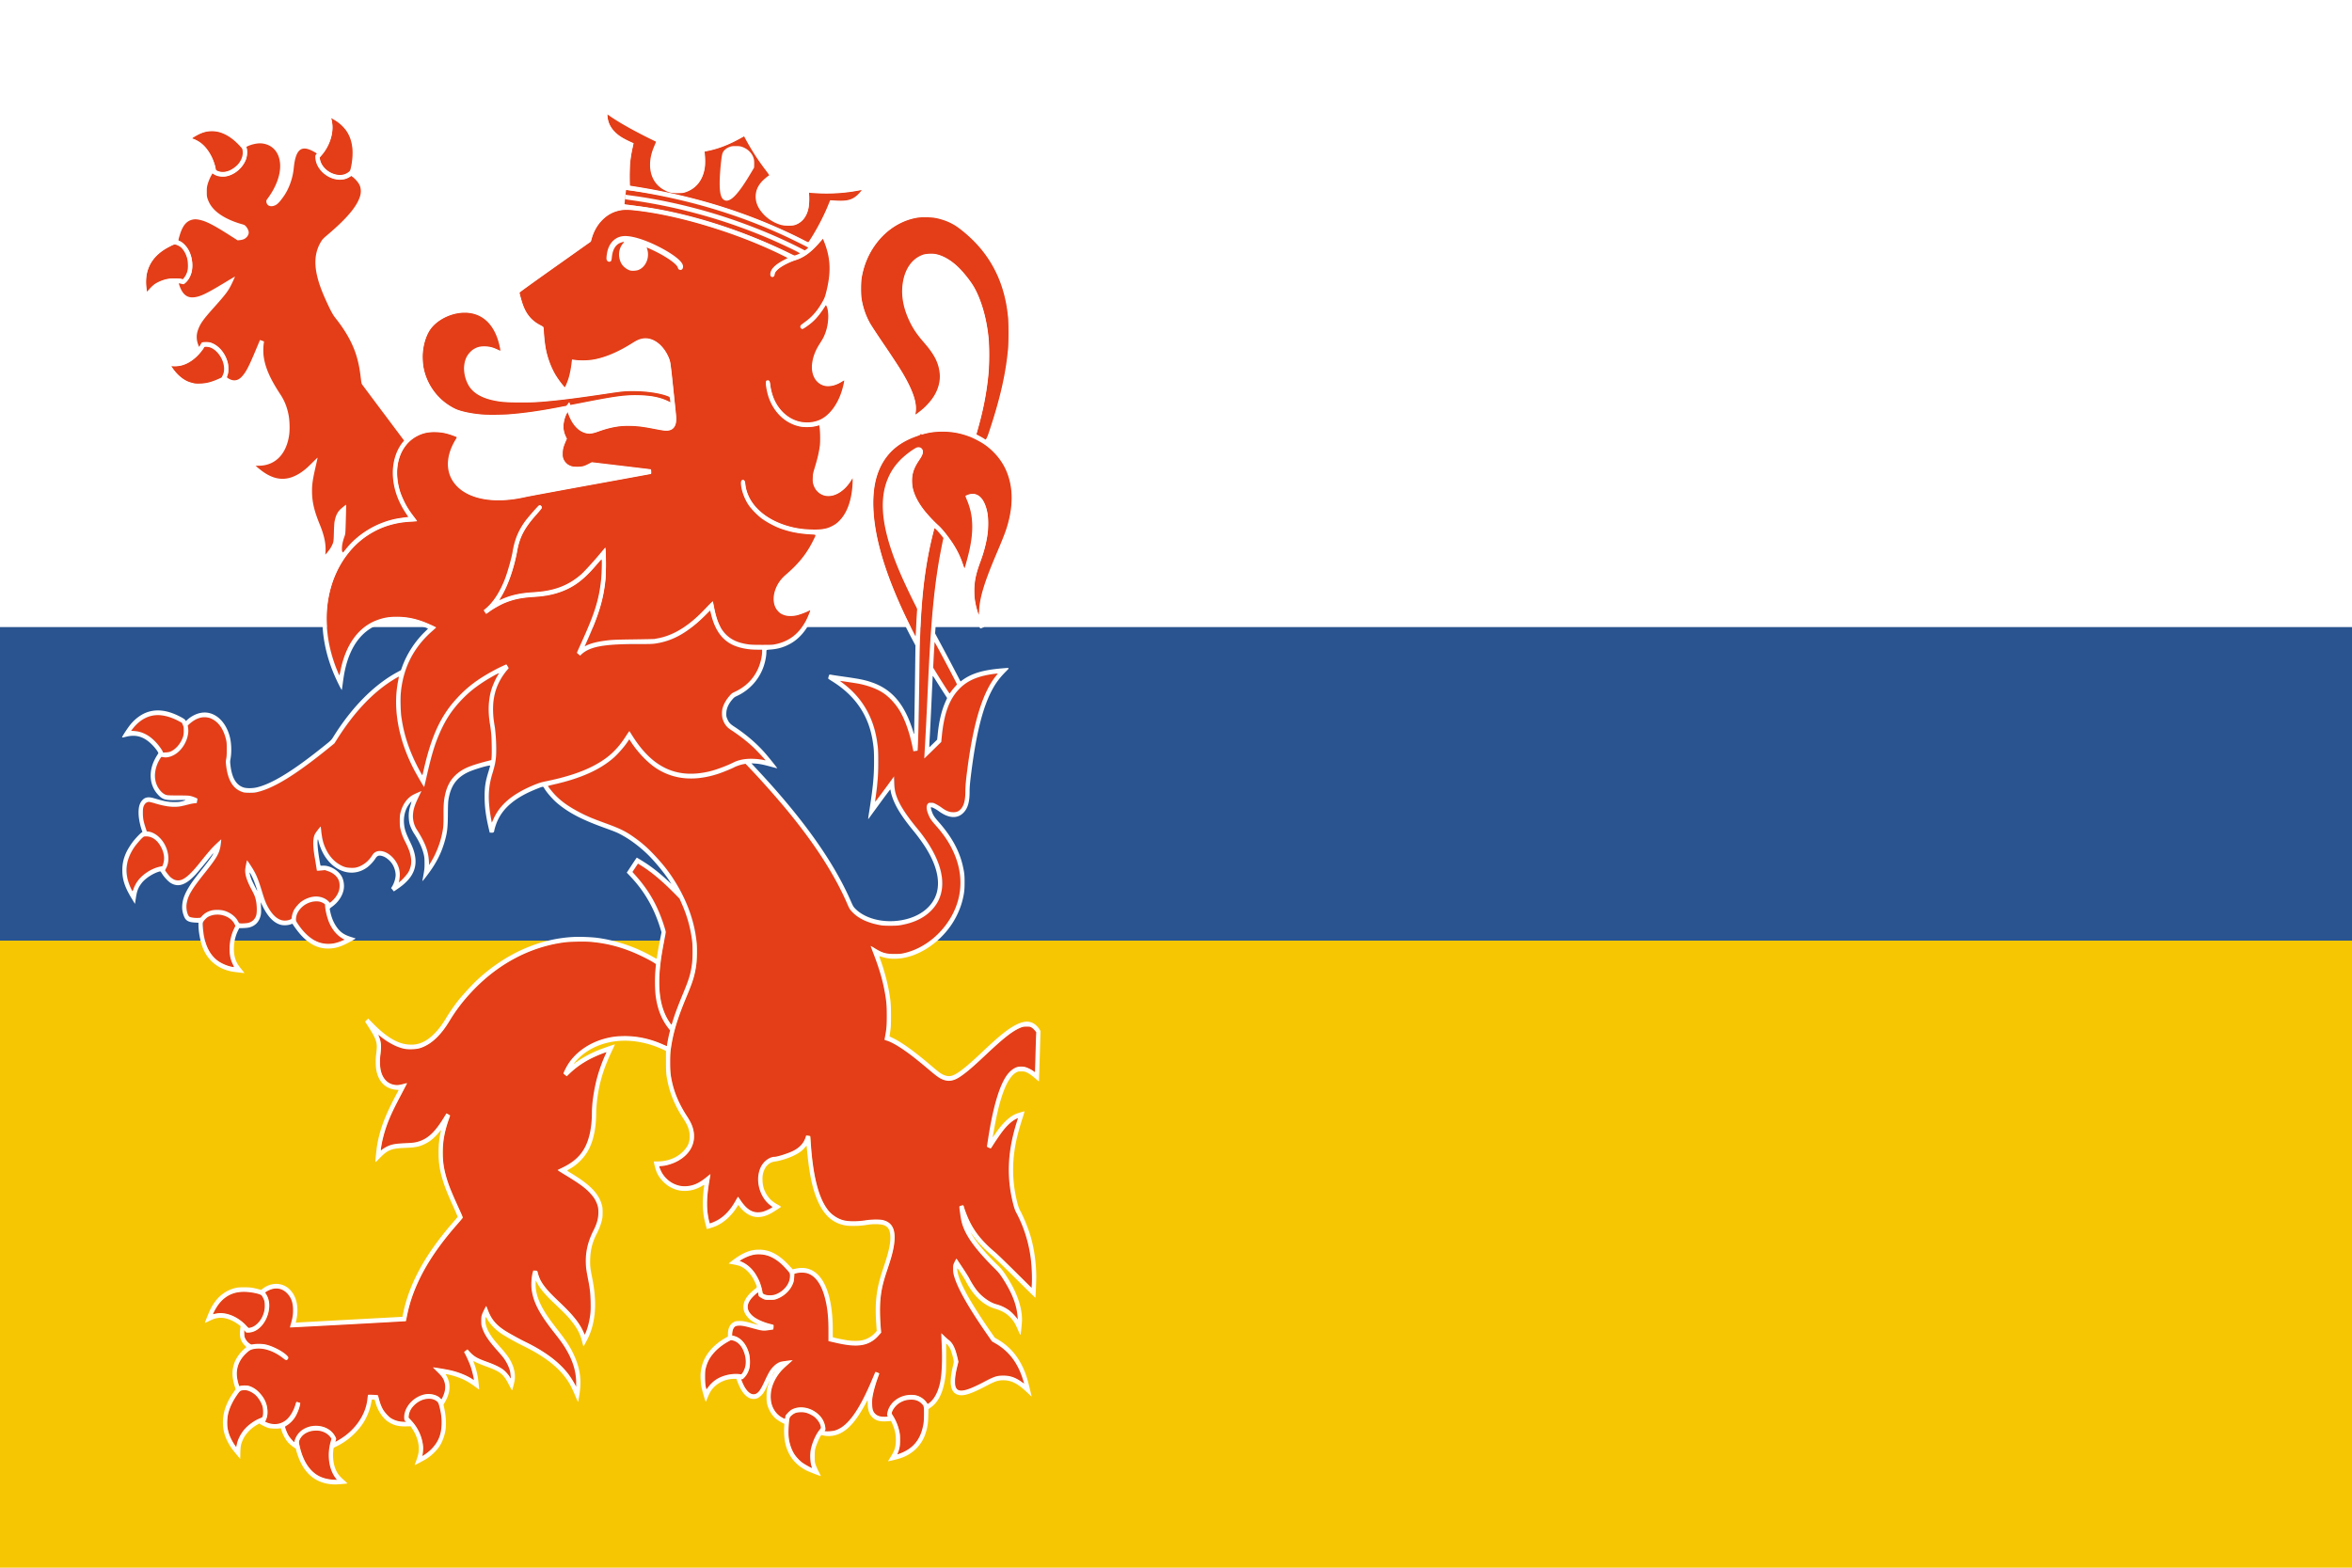 <svg xmlns="http://www.w3.org/2000/svg" width="600" height="400"><path fill="#f6c603" d="M0 0h600v400H0z"/><path fill="#29548f" d="M0 0h600v240H0z"/><path fill="#fff" d="M0 0h600v160H0z"/><path fill="#e33e18" d="M84.099 377.55c-2.106-.326-3.533-1.068-4.871-2.537-1.326-1.454-2.313-3.618-2.894-6.348-.172-.809-.145-.98.27-1.698 1.18-2.038 4.493-2.69 6.744-1.328.406.246 1.212 1.099 1.29 1.364.027.096-.04.477-.154.873-.732 2.52-.626 5.387.276 7.5.314.736.84 1.601 1.185 1.953.11.113.202.237.202.275 0 .103-1.244.07-2.048-.055m122.353-3.209c-1.33-.656-2.235-1.326-3.058-2.264-1.178-1.343-1.847-2.833-2.16-4.812-.26-1.646-.095-5.045.277-5.716.254-.457 1.089-1.02 1.811-1.22.56-.156 1.755-.12 2.446.074.69.194 1.46.564 1.966.945.92.693 1.702 1.896 1.79 2.754.035.34.013.395-.33.812-1.016 1.237-1.933 3.313-2.236 5.063-.237 1.365-.12 3.242.27 4.324.106.294.121.41.053.407-.052-.003-.426-.167-.83-.367m-98.71-3.12c.616-2.702-.495-6.153-2.793-8.674l-.79-.867.074-.529c.276-1.954 2.118-3.77 4.317-4.257 1.12-.247 2.157-.044 2.991.585.402.304.493.52.84 2.012.339 1.46.445 2.517.398 3.966-.033 1.046-.083 1.475-.242 2.116-.594 2.382-1.927 4.204-4.147 5.666-.356.235-.67.427-.698.427s-.005-.2.05-.444m121.04-.002c0-.023.103-.285.23-.58.44-1.03.568-1.75.57-3.205.003-1.092-.027-1.446-.177-2.115-.343-1.534-.831-2.759-1.578-3.96l-.419-.674.13-.42c.413-1.335 1.606-2.436 3.253-3 .487-.166.745-.197 1.622-.197.892 0 1.119.028 1.565.197.632.239 1.367.814 1.659 1.296l.215.356-.004 1.826c-.004 2.028-.1 2.818-.513 4.231-.4 1.37-.914 2.34-1.786 3.364-.952 1.12-2.407 2.09-3.913 2.612-.358.123-.696.244-.752.268-.056.023-.102.024-.102 0zm-168.916-2.482c-.908-1.349-1.41-2.43-1.696-3.653-.735-3.131.131-6.31 2.647-9.718.405-.548.584-.65 1.338-.756.996-.14 2.29.434 3.284 1.458.93.958 1.546 2.108 1.786 3.335.107.548.05 1.619-.107 2.033-.099.257-.179.324-.53.446-.709.245-2.09 1.046-2.774 1.61-1.885 1.551-2.995 3.36-3.35 5.457l-.092.541zm14.993-.868c-.529-.465-1.204-1.33-1.518-1.945-.253-.495-.765-1.947-.703-1.993.014-.011.3-.188.635-.395.65-.4 1.55-1.295 1.952-1.94.31-.499.751-1.447.945-2.032.138-.414.395-1.427.395-1.553 0-.027-.14-.09-.314-.14a6 6 0 0 1-.413-.135c-.069-.029-.18.207-.35.74-.7 2.198-1.8 3.736-3.19 4.462-.78.409-1.245.52-2.169.518-.792-.001-1.407-.135-2.18-.474-.42-.184-.493-.243-.386-.308.073-.045.211-.277.308-.517.632-1.57.4-3.58-.615-5.343-.16-.28-.646-.89-1.077-1.358-.669-.726-.892-.909-1.516-1.246-1.165-.63-2.026-.78-3.087-.535-.277.064-.528.1-.56.08-.03-.022-.16-.408-.288-.86-.699-2.47-.415-4.441.913-6.358.49-.707 1.666-1.873 2.136-2.118.792-.412 2.424-.542 3.719-.295 1.55.295 3.462 1.219 4.755 2.296.59.491.807.577 1.041.409.325-.234.248-.575-.223-.984-1.366-1.19-3.427-2.252-5.158-2.66-.885-.208-2.302-.252-3.117-.096l-.683.13-.399-.279c-.475-.332-.984-.918-1.198-1.376s-.34-1.305-.277-1.852c.028-.252.076-.458.105-.458.03 0 .156.155.281.345l.227.344.696-.038c1.129-.06 2.015-.495 2.956-1.45 2.176-2.208 2.81-5.987 1.374-8.178-.15-.229-.274-.446-.274-.483 0-.123.832-.62 1.404-.84.746-.285 1.748-.349 2.49-.158 1.21.312 2.249 1.238 2.82 2.515.414.927.549 1.522.6 2.654.052 1.13-.08 2.11-.477 3.541-.152.551-.266 1.029-.254 1.06.013.033 6.456-.292 14.318-.721 7.862-.43 14.456-.783 14.654-.786l.36-.006.127-.656c.959-4.939 2.639-9.28 5.329-13.772 2.08-3.474 4.425-6.626 7.794-10.478l1.298-1.483-.766-1.678c-1.104-2.42-2.348-5.282-2.678-6.164-.75-2.004-1.324-4.197-1.562-5.963-.188-1.392-.186-4.17.003-5.63.231-1.786.86-4.247 1.578-6.182l.158-.428-.386-.238c-.212-.13-.412-.205-.444-.165s-.364.568-.738 1.173c-1.006 1.63-1.469 2.283-2.241 3.162-1.45 1.65-2.908 2.56-4.83 3.013-.368.086-1.286.165-2.514.215-3.408.138-4.713.513-6.29 1.81-.145.12-.277.204-.292.187-.048-.052.203-1.65.407-2.59.81-3.738 1.875-6.348 5.007-12.27.701-1.326 1.269-2.418 1.261-2.426-.007-.008-.43.096-.939.232-.58.155-1.127.247-1.468.246a4.1 4.1 0 0 1-3.475-1.931c-.652-1.047-.88-1.938-.942-3.696-.037-1.034-.015-1.505.118-2.54.09-.7.164-1.473.164-1.718 0-.72-.217-1.691-.576-2.575-.184-.453-.295-.798-.246-.766s.4.31.783.616c2.03 1.628 3.959 2.653 5.836 3.101.977.233 2.963.216 3.874-.032 2.913-.796 5.388-3.037 7.858-7.113 2.554-4.216 6.007-8.18 9.9-11.367 7.496-6.133 16.484-9.28 25.113-8.793 5.758.325 11.177 1.976 16.635 5.067l1.144.648-.041.303c-.236 1.723-.309 5.692-.133 7.271.196 1.765.548 3.416.992 4.654.544 1.517 1.635 3.463 2.48 4.422l.278.316-.246 1.08c-.303 1.326-.556 2.677-.556 2.96 0 .253.062.27-1.237-.31-5.608-2.505-11.65-2.792-16.685-.793-3.73 1.48-6.722 4.177-8.164 7.36-.198.438-.347.808-.331.823.016.016.182.147.368.293l.339.265.463-.444c1.69-1.615 3.23-2.733 5.273-3.824 1.588-.849 4.526-2.07 4.582-1.906.013.037-.148.443-.357.9a41 41 0 0 0-2 5.488c-.827 2.928-1.411 6.867-1.414 9.52-.003 3.402-.642 6.437-1.817 8.632-1.179 2.202-2.954 3.798-5.678 5.105-.573.275-1.07.528-1.105.562s.836.606 1.932 1.271c4.892 2.967 6.742 4.594 7.75 6.813 1.03 2.267.785 4.512-.846 7.735a16.2 16.2 0 0 0-1.778 7.413c0 1.283.117 2.269.493 4.163.592 2.977.773 4.59.77 6.881-.002 2.87-.405 5.09-1.324 7.299-.248.597-.406.813-.406.558 0-.18-.784-1.8-1.14-2.356-1.218-1.9-2.808-3.712-5.311-6.052-2.017-1.885-2.974-2.893-3.76-3.962-.967-1.315-1.485-2.336-1.735-3.42l-.142-.614h-.887l-.088.358c-.461 1.877-.495 3.792-.098 5.523.657 2.86 2.141 5.466 5.714 10.03 1.557 1.99 1.89 2.45 2.595 3.595 1.511 2.453 2.45 4.903 2.762 7.218.085.625.127 3.043.054 3.122-.022.024-.134-.16-.249-.409-1.11-2.4-3.264-4.996-5.79-6.98-1.783-1.4-4.53-3.061-7.214-4.361-1.672-.81-4.485-2.396-5.465-3.083-1.05-.735-1.185-.85-1.982-1.707-.907-.974-1.47-1.934-2.034-3.468-.124-.337-.247-.614-.274-.614-.096 0-.83 1.493-1 2.031-.224.718-.244 1.99-.043 2.793.205.818.673 1.853 1.255 2.776.675 1.07 1.107 1.615 2.695 3.401.724.815 1.55 1.824 1.836 2.243.585.857 1.224 2.2 1.41 2.962.141.583.25 2.245.146 2.237-.038-.003-.226-.273-.417-.602-.94-1.614-2.358-2.551-5.68-3.753-.934-.338-1.935-.732-2.223-.875a7.7 7.7 0 0 1-2.208-1.673c-.313-.343-.585-.623-.605-.623-.019 0-.189.116-.377.257l-.342.258.238.44c.936 1.732 1.843 4.216 2.157 5.903.22 1.177.228 1.153-.27.804-1.451-1.016-3.678-1.912-5.989-2.41-.82-.176-3.88-.691-3.911-.658-.009.01.39.414.885.899 1.3 1.27 1.72 1.907 1.98 3.008.285 1.208-.023 2.806-.788 4.085l-.113.188-.36-.323c-1.358-1.22-3.213-1.437-5.171-.605-2.03.863-3.539 2.693-3.886 4.715-.087.507-.042 1.464.07 1.464.028 0 .156.098.284.216l.231.216-1.043-.039c-1.19-.043-1.69-.167-2.603-.643-1.782-.93-2.898-2.53-3.582-5.139l-.248-.946-.55-.046a39 39 0 0 0-1.184-.077c-.724-.034-.662-.109-.762.915-.307 3.15-2.126 6.443-4.863 8.8-1.034.89-2.7 2.008-3.455 2.32-.2.083-.206.078-.137-.123a6 6 0 0 1 .192-.46c.114-.241.108-.278-.124-.783-.336-.733-1.18-1.62-1.929-2.027-1.014-.553-1.641-.699-2.97-.692-1.029.006-1.236.03-1.85.235-1.04.344-1.69.753-2.363 1.488-.631.69-.981 1.342-1.116 2.083l-.08.44zm135.583-2.618-.221-.06.171-.168c.154-.152.167-.223.123-.69-.17-1.828-1.37-3.473-3.227-4.427-1.726-.886-3.73-.963-5.12-.198-.99.545-1.57 1.212-1.71 1.965-.103.557-.117.559-.913.122-.97-.531-1.673-1.247-2.25-2.287-.892-1.613-.97-4.047-.198-6.165.717-1.964 1.787-3.416 3.858-5.23.567-.497.982-.904.921-.904-.318 0-1.86.184-2.263.27-.939.2-1.966.868-2.614 1.698-.516.66-1.16 1.822-1.73 3.11-.687 1.558-1.063 2.248-1.512 2.768-1.19 1.38-2.59.985-3.805-1.073-.342-.578-.801-1.585-.923-2.021-.052-.188-.04-.196.195-.14.234.057.281.024.76-.522a5.2 5.2 0 0 0 1.14-2.101c.22-.784.202-2.811-.034-3.715-.628-2.402-2.01-4.048-3.797-4.52l-.544-.143v-.472c-.001-.883.368-1.743.876-2.04.253-.15 1.116-.219 1.75-.142.319.038 1.432.3 2.473.58 2.564.692 2.966.745 4.222.558 1.364-.202 1.264-.145 1.264-.715v-.485l-.676-.15a18 18 0 0 1-1.71-.526c-1.71-.62-2.794-1.288-3.525-2.173-1.054-1.276-.954-2.633.301-4.105.423-.495 1.603-1.543 1.738-1.543.032 0 .09.235.13.522.068.495.09.535.437.796.201.151.601.364.889.473.73.276 2.352.281 3.111.01 1.8-.643 3.21-1.845 4-3.41.367-.725.495-1.239.548-2.2l.05-.888.386-.113c.212-.062.821-.133 1.353-.158.84-.04 1.05-.022 1.584.138.83.249 1.485.666 2.176 1.385 1.19 1.238 2.048 3.06 2.613 5.55.558 2.456.758 4.565.754 7.934l-.003 2.466.243.047c.134.026.921.202 1.75.391 5.668 1.293 8.424.76 10.852-2.097l.383-.45-.134-2.088c-.357-5.589 0-8.813 1.459-13.142 1.653-4.91 2.122-6.907 2.12-9.033-.004-2.072-.522-3.204-1.795-3.913-.663-.37-1.286-.504-2.57-.554-.971-.038-1.408-.01-2.692.174-3.641.523-5.645.355-7.507-.63-2.392-1.264-4.08-3.949-5.24-8.333-.808-3.052-1.276-6.43-1.64-11.827-.054-.814-.005-.749-.66-.863-.272-.048-.28-.04-.375.312-.406 1.504-1.577 2.81-3.288 3.663-1.176.587-3.941 1.48-4.585 1.48-.407 0-1.123.215-1.708.513-.68.347-1.569 1.338-1.928 2.152-.401.907-.553 1.582-.604 2.675-.067 1.456.15 2.559.77 3.926.58 1.28 1.429 2.333 2.508 3.113.264.19.473.355.464.364-.125.123-1.006.63-1.486.856-2.765 1.302-4.848.564-6.862-2.43a46 46 0 0 0-.596-.872c-.03-.038-.275.323-.545.804-1.305 2.324-2.577 3.757-4.294 4.84-.606.381-2.132 1.068-2.375 1.068-.31 0-.74-2.55-.798-4.739-.05-1.876.077-3.348.51-5.924.161-.954.283-1.748.272-1.764s-.292.196-.625.472c-2.056 1.705-3.468 2.346-5.398 2.45q-3.052.165-5.212-2.062c-.736-.758-1.242-1.551-1.587-2.49l-.262-.71.905-.105c2.466-.286 4.61-1.302 6.182-2.93 1.347-1.396 1.942-2.976 1.852-4.914-.07-1.506-.597-2.89-1.805-4.745-5.35-8.211-5.7-16.106-1.23-27.715a146 146 0 0 1 1.239-3.046c1.267-3.03 1.702-4.316 2.074-6.136.375-1.827.469-2.821.468-4.95-.001-3.155-.382-5.634-1.353-8.818-2.698-8.848-9.377-17.53-16.72-21.734-1.423-.815-2.284-1.195-4.443-1.96-7.153-2.535-11.023-4.708-13.838-7.77-.765-.832-1.69-2.04-1.693-2.21 0-.028.478-.155 1.062-.281 6.966-1.51 12.129-3.742 15.591-6.738a20.3 20.3 0 0 0 3.743-4.259l.498-.75.12.2c.374.634 1.571 2.3 2.198 3.06.782.948 2.117 2.323 2.865 2.95 2.568 2.15 5.54 3.44 8.765 3.805 1.197.135 3.608.051 4.955-.172 1.1-.183 3.056-.684 4.168-1.067.875-.301 3.056-1.22 3.815-1.606.637-.324 1.72-.66 2.445-.759l.426-.058 3.093 3.371c5.794 6.316 9.445 10.718 13.254 15.98 4.062 5.614 7.311 11.18 9.558 16.376.547 1.265.59 1.337 1.24 2.03 1.097 1.175 2.41 2.007 4.184 2.654 1.949.71 3.507.94 5.977.88 2.672-.066 4.542-.497 6.695-1.543 3.55-1.725 5.672-4.695 5.946-8.316.243-3.226-.878-6.764-3.4-10.733a42 42 0 0 0-2.812-3.886c-2.447-2.956-4.108-5.397-4.944-7.265-.788-1.762-1.049-2.97-1.049-4.859v-1.142l-2.452 3.358c-1.348 1.847-2.463 3.32-2.477 3.275-.014-.046.063-.724.172-1.507.523-3.78.69-5.958.691-9.039.001-2.74-.095-4.01-.46-6.07-.97-5.462-3.547-9.883-7.79-13.364a26 26 0 0 0-1.372-1.06c-.25-.17-.44-.322-.425-.34.037-.04 3.295.422 4.648.66 5.487.96 8.83 3.174 11.257 7.455 1.23 2.169 2.286 5.179 2.971 8.467l.296 1.417h.402c.222 0 .426-.04.454-.09.141-.251.32-6.983.42-15.862.114-10.005.25-14.599.584-19.718.466-7.161 1.473-13.887 2.942-19.662.229-.9.416-1.655.416-1.677s.212.142.47.365c.39.336 1.015 1.042 1.863 2.108.135.169.13.217-.133 1.474-1.927 9.19-2.843 18.217-3.668 36.137-.4 8.67-.537 11.446-.74 14.962-.109 1.876-.186 3.461-.173 3.523.014.064.912-.76 2.072-1.9l2.047-2.013.094-1.13c.55-6.637 2.414-11.016 5.761-13.536 1.992-1.5 4.663-2.399 8.401-2.83l.503-.057-.162.2c-1.26 1.555-2.123 2.944-3.016 4.847-2.254 4.809-3.897 11.972-5.046 22.01-.17 1.484-.232 2.374-.229 3.306.005 1.844-.214 2.958-.766 3.895-.356.603-.682.919-1.251 1.21-.361.186-.53.218-1.12.215-1.047-.006-1.778-.294-3.053-1.203-1.801-1.286-2.929-1.596-3.43-.944-.374.487-.342 1.17.114 2.38.397 1.053.696 1.529 1.617 2.565 2.344 2.64 3.778 4.767 4.907 7.278 1.275 2.835 1.807 5.407 1.715 8.292-.109 3.41-1.195 6.66-3.224 9.651-.736 1.085-2.753 3.301-3.746 4.117-2.301 1.89-4.91 3.227-7.418 3.804-.737.17-1.07.196-2.511.195-1.461 0-1.744-.024-2.349-.19-.939-.258-1.672-.593-2.654-1.21l-.893-.56c-.034-.02-.012.09.048.245l.66 1.704c3.08 7.938 4.013 14.495 2.939 20.623-.086.489-.172.948-.19 1.02-.026.1.067.16.372.243.947.256 2.593 1.133 4.256 2.269 1.936 1.322 3.696 2.714 7.585 5.999 1.541 1.301 2.3 1.738 3.388 1.947.717.138 1.246.098 1.982-.15 1.473-.497 3.881-2.391 7.998-6.293 2.333-2.212 4.53-4.15 5.717-5.042 2.155-1.621 3.581-2.297 4.873-2.31.64-.007.743.016 1.213.27.682.368 1.294 1.096 1.29 1.535-.006.94-.297 10.094-.32 10.119-.015.016-.294-.158-.62-.389-1.117-.788-2.158-1.139-3.183-1.074-3.74.238-6.227 5.976-8.232 18.996l-.21 1.37.414.185c.229.102.425.17.437.153l1.06-1.632c2.227-3.432 3.625-4.967 5.37-5.896.343-.183.644-.333.67-.333.024 0-.157.657-.405 1.46-1.002 3.252-1.596 6.187-1.853 9.16-.161 1.867-.085 5.204.16 7.02.393 2.92 1.022 5.48 1.625 6.622 2.094 3.963 3.337 8.067 3.815 12.593.144 1.365.234 5.383.141 6.272l-.063.602-4.173-4.14c-2.295-2.278-4.537-4.453-4.983-4.834-2.138-1.824-3.615-3.31-4.696-4.723-1.323-1.729-2.632-4.255-3.35-6.463a34 34 0 0 0-.35-1.047c-.03-.049-.672.07-.782.146-.078.054-.059.366.097 1.542.234 1.766.426 2.641.804 3.67.865 2.355 2.46 4.687 5.386 7.875.94 1.024 2.143 2.28 2.672 2.792.719.695 1.13 1.178 1.623 1.904 2.675 3.946 4.031 7.339 4.21 10.53.027.493.033.895.012.895-.02 0-.168-.208-.327-.461-.386-.613-1.393-1.658-2.037-2.113a10.1 10.1 0 0 0-3.262-1.527c-1.115-.29-2.531-1.148-3.793-2.297-1.031-.938-2.258-2.647-3.063-4.265-.284-.571-2.763-4.42-3.15-4.892-.131-.158-.703.951-.826 1.6-.493 2.615 2.243 8.124 8.61 17.34l1.256 1.82.85.49c1.504.869 2.56 1.73 3.69 3.011 1.175 1.332 2.033 2.734 2.775 4.534.348.845.991 2.795.991 3.005 0 .046-.321-.147-.714-.43-1.685-1.214-3.028-1.684-4.8-1.681-1.498.003-2.29.256-4.608 1.476-3.316 1.745-4.851 2.33-6.115 2.33-1.817 0-2.142-2.138-1.002-6.586l.224-.875-.256-1.072c-.327-1.365-.482-1.842-.869-2.68s-.72-1.267-1.39-1.786a14 14 0 0 1-1.06-.94c-.298-.295-.554-.493-.57-.44s.014 1.034.067 2.181c.192 4.156.083 7.453-.316 9.607-.461 2.485-1.371 4.418-2.57 5.456-.778.674-.766.672-1.093.184a4.1 4.1 0 0 0-1.528-1.385c-.87-.47-1.456-.588-2.684-.538-1.051.043-1.525.15-2.435.548-1.718.753-3.028 2.392-3.278 4.1-.052.356-.038.42.127.59.17.175.174.195.046.25-.223.096-1.678.08-2.125-.023-.788-.183-1.475-.723-1.784-1.402-.35-.77-.424-2.339-.18-3.816.221-1.331.943-3.816 1.588-5.464l.148-.378-.383-.18c-.21-.1-.411-.161-.447-.138-.035.024-.23.454-.433.956-3.072 7.578-5.912 11.944-8.809 13.542-.87.48-1.45.63-2.55.661-.552.015-1.103.001-1.225-.03m-30.417-11.378c-.26-1.252-.304-3.263-.093-4.38.553-2.936 2.491-5.367 5.727-7.185.747-.42.831-.447 1.198-.4 1.194.153 2.467 1.406 3.063 3.013.346.936.422 1.405.415 2.584-.005.907-.036 1.188-.174 1.601-.305.91-.882 1.732-1.14 1.624-.267-.113-2.177-.063-2.936.076-.972.178-2.21.625-2.991 1.081-1.049.612-2.184 1.727-2.663 2.614-.07.132-.15.24-.177.24s-.13-.39-.229-.868M62.89 338.387c-.821-.985-2.27-2.034-3.58-2.591-1.646-.7-3.338-.85-4.707-.415-.16.05-.311.07-.337.042-.067-.074.548-1.263 1.071-2.072 1.065-1.643 2.473-2.795 4.162-3.402 1.67-.6 3.94-.566 6.405.096.697.188.886.322 1.239.88.368.583.55 1.317.553 2.233.008 2.543-1.586 5.054-3.58 5.635-.659.192-.753.16-1.226-.406m132.59-7.885c-.773-.242-1.004-.427-1.004-.806 0-.411-.46-1.96-.844-2.847-.863-1.987-2.109-3.512-3.597-4.403a7 7 0 0 0-1.043-.502l-.504-.18.425-.27c2.938-1.868 5.742-2.04 8.5-.52 1.138.627 2.737 2.014 3.708 3.216l.502.621.027.685c.044 1.144-.319 2.077-1.213 3.115-1.091 1.267-2.596 2.015-4.03 2.004-.318-.003-.735-.053-.926-.113m-24.393-69.16c-1.173-1.54-2.155-3.88-2.565-6.121-.727-3.961-.473-8.318.89-15.255l.428-2.18-.248-.824c-.917-3.055-2.046-5.668-3.533-8.178-1.181-1.993-2.204-3.379-3.848-5.213l-.948-1.058.695-1.058c.381-.581.725-1.093.764-1.136.081-.09.488.139 1.758.988 2.538 1.695 4.72 3.564 7.726 6.615l1.258 1.277.533 1.186a33.2 33.2 0 0 1 2.721 9.688c.156 1.238.13 4.798-.043 5.966-.39 2.625-.821 4.051-2.249 7.447-1.235 2.938-1.846 4.565-2.586 6.883l-.44 1.383zm-112.14-14.626c-1.487-.362-2.55-.85-3.545-1.626-.73-.57-1.115-.978-1.642-1.744-1.076-1.564-1.747-3.611-1.994-6.083-.169-1.696-.094-2.07.55-2.743.947-.99 2.25-1.402 3.83-1.21 1.76.215 3.18 1.142 3.82 2.494l.245.52-.157.246c-.209.326-.669 1.464-.87 2.15-.314 1.079-.407 1.728-.444 3.131-.032 1.196-.015 1.509.12 2.179.178.88.566 1.926.931 2.508.292.465.314.46-.844.178m23.258-5.932c-.784-.187-1.215-.36-2.033-.816-1.394-.778-2.885-2.244-4.1-4.032-.574-.845-.59-.88-.59-1.353 0-1.97 1.708-3.919 3.98-4.543 1.152-.316 2.512-.14 3.292.425.267.194.282.23.335.823.179 2.014.79 3.935 1.753 5.508.66 1.08 2.329 2.62 3.061 2.824.096.027.174.08.174.116 0 .079-1.172.599-1.788.792-1.271.4-3.017.51-4.084.256m-21.017-5.085c-.14-.024-.266-.171-.463-.547-1.703-3.233-6.792-3.953-9.138-1.291l-.404.458h-.905c-1.547 0-2.09-.212-2.371-.928-.624-1.588-.496-3.27.388-5.08.735-1.504 1.568-2.705 3.911-5.637 2.449-3.064 3.427-4.572 3.795-5.848.155-.537.421-2.31.358-2.38-.052-.056-2.146 1.973-2.704 2.619-.298.344-1.165 1.406-1.928 2.36-1.55 1.94-3.015 3.581-3.713 4.16-1.462 1.215-2.615 1.47-3.787.84-.598-.323-1.443-1.183-1.912-1.947l-.28-.455.233-.371a5.6 5.6 0 0 0 .435-.982c.172-.521.202-.751.204-1.583.004-1.137-.132-1.813-.57-2.835-.918-2.15-2.548-3.644-4.305-3.947l-.62-.106-.248-.72c-.46-1.333-.71-2.571-.757-3.74-.061-1.523.131-2.3.706-2.852.491-.472 1.021-.468 2.634.022 2.293.697 4.247.977 5.695.817.452-.05 1.424-.249 2.16-.443.745-.196 1.62-.37 1.972-.393.689-.044.677-.035.76-.637.05-.367.041-.392-.18-.517-.496-.281-1.613-.567-2.504-.641-.498-.041-1.663-.053-2.589-.027-2.601.076-3.132-.081-4.128-1.225a5.96 5.96 0 0 1-1.27-2.347c-.215-.774-.2-2.493.029-3.368.253-.97.795-2.138 1.413-3.047.025-.037.262-.03.525.017 2.263.4 4.879-1.524 5.936-4.363.358-.961.435-1.502.385-2.706l-.042-1.026.477-.418c.653-.572.864-.725 1.427-1.038 1.515-.843 3.097-.876 4.537-.093 2.13 1.158 3.478 3.727 3.71 7.072.056.796-.05 2.298-.224 3.213-.084.439-.084.693.004 1.493.426 3.912 1.796 6.071 4.322 6.812.77.225 2.417.205 3.498-.044 3.97-.913 9.285-4.111 16.815-10.117 2.883-2.299 2.755-2.176 3.494-3.346 3.725-5.89 7.87-10.557 12.153-13.68 1.549-1.129 3.863-2.563 3.863-2.392 0 .05-.067.384-.15.74-.559 2.428-.77 5.747-.54 8.477.482 5.698 2.541 11.615 6.118 17.583.427.712.785 1.282.798 1.268s.253-1.033.535-2.266c1.343-5.873 2.276-8.903 3.676-11.93 2.836-6.135 7.197-10.592 13.876-14.182.729-.392 1.344-.712 1.368-.712s-.175.352-.442.782c-1.456 2.353-2.176 4.658-2.366 7.576-.113 1.727.083 4.293.463 6.062.253 1.18.404 6.164.227 7.493-.079.586-.115.689-.256.724-2.963.732-5.065 1.4-6.389 2.029-2.49 1.184-4.19 3.153-4.967 5.756-.517 1.731-.615 2.664-.631 6.051-.013 2.533-.033 2.948-.188 3.893-.5 3.033-1.708 6.178-3.352 8.735l-.323.503-.054-1.128c-.112-2.358-.818-4.452-2.345-6.96-1.49-2.446-1.657-2.878-1.717-4.417-.064-1.638.264-2.862 1.379-5.144.338-.694.603-1.274.589-1.29-.04-.044-1.69.695-2.032.911-2.185 1.38-3.444 4.323-3.128 7.312.167 1.58.526 2.7 1.481 4.617.746 1.5 1.108 2.45 1.307 3.436.52 2.574-.334 4.625-2.748 6.606-.292.24-.539.427-.548.417s.048-.271.126-.58c.534-2.11-.008-4.215-1.511-5.86-1.174-1.286-2.662-1.93-3.842-1.66-.543.123-.982.472-1.376 1.095-.708 1.117-1.914 2.195-3.023 2.7-3.58 1.633-7.881-.98-9.443-5.739-.306-.93-.492-1.85-.625-3.084-.065-.603-.13-1.11-.145-1.125-.054-.06-1.133 1.351-1.29 1.686-.352.758-.416 1.145-.405 2.48.008 1.005.06 1.58.249 2.751l.439 2.75c.11.698.206 1.273.214 1.278s.222-.019.477-.055c1.008-.143 1.684-.096 2.386.166 1.7.633 2.69 1.736 2.93 3.264.233 1.494-.616 3.375-2.07 4.587-.574.479-.658.52-.658.33 0-.15-.7-.766-1.159-1.02-.681-.377-1.216-.497-2.202-.496-1.142 0-1.83.186-2.936.79-1.754.96-2.935 2.53-3.154 4.191-.099.75-.147.806-.86 1.01-.592.168-1.524.167-2.045 0-1.37-.446-2.879-2.15-3.905-4.412-.19-.418-.638-1.733-.997-2.921-.73-2.422-1.168-3.582-1.848-4.905-.475-.923-1.715-2.836-1.816-2.8-.122.042-.396 1.614-.4 2.29-.007 1.37.35 2.474 1.536 4.744.905 1.735.974 1.914 1.209 3.155.215 1.137.263 2.5.114 3.228-.275 1.347-1.071 2.121-2.46 2.392-.557.11-1.507.14-1.948.064zm-27.695-8.77c-.89-1.787-1.233-3.175-1.227-4.965.007-2.362.828-4.437 2.676-6.759.92-1.155 1.614-1.797 2.035-1.884.939-.192 2.179.304 3.102 1.24 1.668 1.692 2.362 4.28 1.624 6.055l-.18.433-1.027.283c-2.124.584-4.18 1.979-5.333 3.617-.357.506-.956 1.72-1.096 2.22-.053.186-.122.37-.155.41s-.222-.253-.419-.65m91.982-16.665c0-.027-.09-.5-.198-1.05-.92-4.654-.832-8.355.277-11.806.701-2.183.91-3.393.975-5.655.055-1.911-.125-5.064-.36-6.305-.315-1.66-.415-2.754-.413-4.485.003-1.995.156-3.112.645-4.715.551-1.806 1.355-3.324 2.59-4.89.34-.43.649-.83.688-.888.075-.113-.315-.8-.457-.803-.162-.006-2.223.995-3.593 1.744-3.837 2.096-6.666 4.28-9.21 7.109-3.914 4.354-6.292 9.558-8.172 17.887-.173.768-.343 1.47-.377 1.559-.05.133-.16-.016-.615-.824-4.456-7.924-6.09-16.182-4.616-23.333a23.1 23.1 0 0 1 3.513-8.278c.859-1.26 2.887-3.53 4.104-4.59.448-.392.83-.744.85-.783.048-.099-2.122-1.075-3.402-1.531-2.033-.724-3.738-1.054-5.803-1.123-3.455-.115-6.157.663-8.686 2.5-1.426 1.036-3.114 3.06-4.087 4.902-.98 1.854-2.077 5.288-2.324 7.277-.03.244-.082.463-.115.485-.034.023-.271-.464-.528-1.08-1.437-3.456-2.247-6.486-2.683-10.047-.17-1.388-.234-4.445-.122-5.839.577-7.164 3.42-13.252 8.121-17.393a21 21 0 0 1 9.438-4.781c1.232-.268 3.034-.5 3.985-.514.33-.004.782-.033 1.003-.063l.402-.056-.583-.761c-2.829-3.697-4.177-6.888-4.425-10.47-.402-5.82 2.705-10.417 7.681-11.365.928-.176 2.739-.201 3.632-.049a19 19 0 0 1 3.992 1.179l.207.09-.501.82c-.8 1.31-1.332 2.576-1.658 3.942-.231.97-.289 2.667-.12 3.557a8 8 0 0 0 2.704 4.67c2.856 2.438 7.2 3.441 12.645 2.92 1.137-.108 3.197-.452 4.288-.715.468-.112 7.752-1.462 16.188-3a6913 6913 0 0 0 15.55-2.842c.202-.046.212-.07.212-.55 0-.42-.022-.5-.135-.5-.075 0-3.473-.398-7.553-.882l-7.418-.882-.763.412c-1 .54-1.858.76-2.958.76-1.756 0-2.946-.653-3.52-1.929-.247-.55-.253-.594-.25-1.624.005-.983.023-1.115.26-1.821.141-.42.375-1.02.52-1.336l.264-.574-.273-.535c-.89-1.745-.73-4.198.408-6.226l.164-.292.122.334c.62 1.7 1.245 2.826 2.04 3.682.633.681 1.247 1.098 2.053 1.394.56.206.696.223 1.506.19.816-.032.992-.071 2.089-.465 1.55-.555 2.145-.732 3.322-.988 1.844-.4 2.94-.498 5.061-.447 2.032.05 2.602.116 5.216.615.87.166 2.018.378 2.55.47 1.882.33 2.818.009 3.36-1.151.395-.847.354-1.707-.446-9.27-.372-3.513-.732-6.598-.799-6.854-.593-2.263-2.164-4.404-3.931-5.358-.837-.452-1.497-.595-2.528-.548-1.14.052-1.604.234-3.363 1.319-1.675 1.033-2.333 1.395-3.799 2.09-2.2 1.043-4.163 1.68-6.165 1.998-1.006.16-1.345.175-2.805.128-.914-.03-1.805-.076-1.98-.103l-.317-.05-.094.834c-.225 2.018-.685 3.869-1.337 5.381-.215.5-.42.91-.454.91-.09 0-1.302-1.508-1.834-2.283-1.865-2.71-3.02-5.99-3.444-9.776-.095-.85-.275-3.09-.276-3.437 0-.03-.217-.157-.483-.286-2.297-1.112-3.87-2.9-4.77-5.425-.297-.832-.806-2.643-.863-3.073-.024-.186.775-.772 9.082-6.66l9.109-6.458.248-.828c.63-2.11 1.632-3.76 3.065-5.052 1.44-1.296 3.058-2.024 5.01-2.251.877-.102 2.105-.014 4.83.346 8.878 1.175 20.3 4.44 30.173 8.625 2.253.956 5.723 2.576 6.821 3.185l.393.218-1.17.618c-1.854.979-2.817 1.806-3.227 2.77-.328.771-.204 1.333.294 1.333.231 0 .443-.274.443-.574 0-.108.05-.3.11-.425.12-.252.7-.877 1.133-1.222.775-.619 2.859-1.653 4.05-2.01.34-.102.948-.342 1.352-.534 1.63-.776 2.622-1.566 4.386-3.495l1.411-1.543.106.226c.058.124.244.587.414 1.03 1.538 4.01 1.645 7.72.366 12.648-.303 1.168-.41 1.451-.828 2.195-.809 1.441-1.506 2.416-2.524 3.527-.765.835-1.2 1.226-2.018 1.815-1.09.785-1.23.917-1.234 1.161-.003.192.267.487.447.487.156 0 1.224-.722 2.1-1.42.859-.683 2.332-2.372 3.104-3.559.368-.565.683-1.073.7-1.129.088-.288.434.354.65 1.205.19.752.193 2.79.004 3.825-.326 1.786-.914 3.241-1.956 4.844-.76 1.168-1.478 2.708-1.773 3.808-.274 1.016-.349 2.764-.155 3.597.387 1.665 1.345 2.8 2.744 3.25.533.17 1.734.174 2.382.007.743-.192 1.637-.596 2.341-1.06.352-.231.655-.404.674-.383.019.02-.043.43-.136.91-.827 4.237-3.02 7.767-5.759 9.273-1.762.969-4.307 1.142-6.462.439-2.311-.754-4.524-2.846-5.691-5.38-.465-1.01-.937-2.771-1.063-3.967-.055-.52-.146-.799-.297-.909-.156-.114-.407-.066-.55.106-.13.158-.133.23-.044.994.607 5.207 3.757 9.2 8.14 10.322.759.195 1.04.223 2.22.226 1.35.004 1.521-.02 3.06-.43.145-.037.173.012.25.452.494 2.803.122 6.13-1.143 10.226-.216.698-.444 1.529-.507 1.846-.298 1.506.01 3.069.818 4.142.328.435 1.087.963 1.684 1.17.668.234 1.84.252 2.561.04 1.792-.526 3.534-2.07 4.712-4.177.138-.247.27-.428.292-.404.08.088.016 2.14-.1 3.18-.429 3.856-1.754 6.825-3.822 8.563-.64.538-1.87 1.194-2.666 1.422-.34.097-1.134.24-1.765.317-2.185.266-5.579-.108-8.395-.924-4.097-1.188-7.54-3.576-9.308-6.458-.811-1.32-1.386-2.973-1.486-4.268-.04-.51-.085-.674-.231-.833q-.276-.3-.623 0c-.198.172-.03 1.597.337 2.87 1.728 6.002 8.75 10.337 17.202 10.624 1.103.037 1.526.08 1.526.152 0 .153-.88 1.992-1.372 2.865-1.348 2.397-3.315 4.829-5.35 6.613-2.032 1.783-2.712 2.571-3.311 3.84-1.57 3.326-.654 6.471 2.11 7.244.662.185 1.972.167 2.9-.04.89-.199 2.097-.643 3.003-1.106l.646-.33-.052.231c-.102.455-.611 1.685-1.065 2.57-.627 1.226-1.296 2.178-2.179 3.102-1.527 1.599-3.194 2.545-5.426 3.077-.662.159-1.077.187-3.23.22-1.568.025-2.824.005-3.439-.06-3.144-.322-5.204-1.252-6.745-3.045-1.261-1.469-2.098-3.525-2.697-6.627-.141-.733-.279-1.323-.305-1.311-.027.01-.703.7-1.502 1.532-.799.83-1.776 1.809-2.172 2.173-3.335 3.072-6.506 4.88-9.79 5.58-1.47.315-2.1.353-5.619.345-7.312-.018-11.075.471-13.372 1.738l-.36.2.873-1.966c.48-1.08 1.125-2.574 1.432-3.32 2.577-6.236 3.542-11.526 3.246-17.792-.056-1.175-.122-2.133-.148-2.13-.026.005-.478.529-1.005 1.164-1.82 2.197-3.585 4.172-4.48 5.016-2.57 2.425-5.472 3.925-8.895 4.6-1.337.265-2.108.36-3.825.47-2.661.17-4.296.445-6.143 1.035-.854.273-2.26.83-2.645 1.048-.125.07-.241.114-.257.096s.14-.286.346-.597c1.831-2.75 3.595-7.625 4.405-12.172.656-3.688 1.868-5.959 5.122-9.605.945-1.059 1.143-1.323 1.143-1.528 0-.136-.042-.293-.093-.349-.111-.121-.406-.132-.594-.022-.222.13-2.74 3.07-3.362 3.927-1.573 2.163-2.616 4.589-3.062 7.122-.36 2.042-1.147 5.038-1.81 6.897-.718 2.008-1.777 4.12-2.822 5.627-.565.816-1.892 2.277-2.494 2.747-.202.157-.367.312-.367.344 0 .078.454.76.506.76.023 0 .409-.272.857-.605a22 22 0 0 1 1.987-1.252c2.784-1.54 5.283-2.213 9.129-2.46 4.523-.291 7.559-1.15 10.43-2.953 1.967-1.235 3.48-2.626 5.763-5.3.732-.856 1.365-1.533 1.408-1.505.112.077.009 4.321-.136 5.631a38.4 38.4 0 0 1-1.478 7.086c-.74 2.408-1.597 4.54-3.474 8.65l-1.264 2.768.36.292.362.293.35-.338c1.024-.987 2.68-1.688 4.948-2.093 2.058-.367 3.38-.446 8.615-.515 2.763-.037 5.11-.088 5.216-.113s.54-.11.966-.186c1.768-.32 3.282-.875 5.185-1.9 2.415-1.303 4.907-3.284 7.273-5.784.464-.49.725-.713.748-.637.02.065.145.573.278 1.131 1.029 4.307 3.041 6.864 6.348 8.065 1.478.537 2.833.759 5.108.836l1.605.055-.046.643c-.14 1.923-.595 3.521-1.462 5.127-1.237 2.29-3.292 4.161-5.72 5.207-.616.265-.96.574-1.598 1.436-.585.793-1.228 2.13-1.384 2.878-.232 1.116-.038 2.428.507 3.418.433.788.785 1.155 1.66 1.73 2.08 1.37 4.162 3 5.837 4.57.79.741 3.13 3.28 3.13 3.398 0 .035-.222.014-.492-.048a14.3 14.3 0 0 0-3.72-.349c-1.87.071-3.042.36-4.636 1.144-2.558 1.257-5.434 2.16-7.997 2.51-1.269.174-3.558.174-4.716 0-4.928-.74-9.125-3.866-12.553-9.348a56 56 0 0 0-.744-1.169l-.135-.195-.536.872c-1.582 2.577-3.29 4.483-5.43 6.056-3.585 2.635-8.628 4.563-15.447 5.905-1.66.327-3.971 1.266-6.259 2.542-3.61 2.014-5.817 4.352-7.066 7.484-.275.688-.351.849-.351.74m37.26-141.34c1.954-.66 3.058-3.156 2.371-5.354l-.137-.441.375.162c3.835 1.655 7.317 3.953 7.574 4.998.095.389.324.587.676.587.581 0 .84-.76.502-1.476-.495-1.05-2.483-2.567-5.39-4.113-3.63-1.93-7.128-3.085-9.273-3.062-2.12.022-3.757 1.36-4.405 3.597-.21.722-.366 1.964-.296 2.346.066.364.364.628.695.617.453-.014.574-.222.66-1.136.174-1.82.833-3.033 1.953-3.595.351-.176 1.126-.396 1.18-.336.01.012-.119.186-.288.388-1.144 1.356-1.336 3.302-.494 4.997.433.871 1.505 1.726 2.433 1.941.436.1 1.395.04 1.864-.12M41.522 191.868c-1.314-2.362-3.188-4.091-5.251-4.846-.785-.288-1.964-.473-2.57-.406-.373.042-.399.034-.33-.108.153-.312 1.648-1.953 2.15-2.359 1.456-1.178 3.125-1.789 4.895-1.79.859 0 2.287.291 3.34.683 1.237.462 2.6 1.174 2.814 1.472.261.363.48 1.247.48 1.94 0 .806-.158 1.447-.593 2.42-.309.69-.466.92-1.1 1.613-.616.67-.858.87-1.428 1.177-.646.349-.732.373-1.479.409l-.793.038zm199.728-16.263a261 261 0 0 1-2.143-3.419c-1.092-1.778-1.127-1.848-1.091-2.2.02-.2.11-1.735.2-3.41s.176-3.063.193-3.082c.044-.05-.127-.362 2.288 4.182 2.074 3.9 3.615 6.867 3.615 6.958 0 .023-.248.313-.552.646-.304.332-.762.9-1.017 1.26s-.468.654-.471.652c-.004 0-.464-.716-1.022-1.587m-7.822-13.36c-3.813-7.223-6.915-14.704-8.66-20.888-1.4-4.961-2.023-8.943-2.032-12.99-.008-3.558.492-6.26 1.64-8.843 1.788-4.022 5.16-6.947 9.676-8.391.708-.227.756-.257.862-.537.088-.234.113-.258.119-.111.004.102.043.21.087.24s.455-.045.913-.165c2.829-.74 6.074-.725 9.168.043 5.586 1.388 10.14 5.273 11.942 10.19.827 2.256 1.127 4.2 1.054 6.842-.057 2.08-.283 3.634-.828 5.682-.527 1.985-.982 3.2-2.82 7.533-3.415 8.056-4.494 11.635-4.65 15.426l-.048 1.14-.134-.286c-.242-.517-.758-2.301-.915-3.164-.655-3.591-.298-6.538 1.305-10.79.784-2.078 1.393-4.354 1.716-6.417.23-1.475.251-4.842.036-5.92-.36-1.805-1.07-3.335-1.867-4.023q-1.413-1.221-3.31-.354l-.284.13.185.401a19 19 0 0 1 1.412 4.59c.17 1.003.196 4.56.04 5.627a52 52 0 0 1-.672 3.647c-.287 1.221-1.211 4.52-1.266 4.52-.025 0-.215-.524-.422-1.164-.776-2.406-1.952-4.664-3.583-6.878-1.148-1.559-2.05-2.607-2.917-3.392-.988-.893-3.193-3.303-3.82-4.174-2.778-3.862-3.433-7.162-2.053-10.351.329-.762.503-1.063 1.44-2.484q1.152-1.748.257-2.496c-.235-.197-.321-.22-.712-.186-.385.033-.566.12-1.364.65-2.91 1.939-4.854 4.12-6.112 6.864-.47 1.027-.991 2.76-1.213 4.037-.237 1.362-.254 4.743-.033 6.372.807 5.955 3.273 12.707 8.138 22.278l.42.825-.16 2.9a160 160 0 0 0-.166 3.533c-.004.348-.03.721-.058.83-.045.176-.076.146-.31-.297zm-151.377-19.09c0-.023.054-.208.12-.412.712-2.203.436-4.921-.82-8.074-1.163-2.923-1.647-4.444-1.966-6.171-.508-2.765-.406-4.861.419-8.551.166-.745.295-1.362.285-1.373-.009-.01-.275.232-.592.538-3.485 3.368-6.719 4.385-10.052 3.162-.857-.314-1.834-.852-2.77-1.526-.78-.561-2.138-1.767-2.688-2.387l-.332-.374.602.108c.823.148 2.579.145 3.293-.004 2.914-.61 4.815-2.794 5.602-6.437.182-.841.202-1.098.204-2.666.004-2.04-.103-2.817-.621-4.554-.403-1.348-.844-2.29-1.63-3.485-2.34-3.555-3.58-6.22-4.17-8.97-.238-1.111-.325-2.946-.188-3.971.051-.385.08-.716.062-.734-.017-.02-.424.908-.905 2.06-1.836 4.396-2.632 5.934-3.672 7.09q-1.891 2.1-4.273.616c-.225-.14-.397-.28-.382-.31.265-.535.527-1.269.602-1.69.148-.821.058-1.947-.229-2.886-.895-2.927-3.374-5.03-5.654-4.798-.69.07-.725.09-.97.547-.115.217-.34.574-.497.794l-.288.4-.117-.197c-.159-.264-.468-1.1-.601-1.618-.174-.68-.136-2.076.077-2.835.488-1.745 1.406-3.116 4.128-6.166 2.178-2.44 3.075-3.512 3.675-4.39.402-.588 1.056-1.782 1.005-1.837-.017-.017-.847.465-1.846 1.072-4.255 2.586-6.364 3.467-8 3.34-1.499-.116-2.543-.984-3.286-2.732a9 9 0 0 1-.38-1.042 8 8 0 0 0-.126-.469c-.048-.136.416-.103 1.268.092l.563.128.375-.313c1.518-1.268 2.14-3.813 1.552-6.343-.086-.372-.337-1.072-.557-1.556-.32-.705-.514-1.007-.984-1.531-.605-.675-1.396-1.2-1.99-1.322-.271-.056-.273-.059-.223-.405.076-.518.541-1.994.823-2.605 1.196-2.599 2.94-3.46 5.62-2.774 1.52.389 3.562 1.46 7.148 3.75 1.887 1.204 2.107 1.323 2.441 1.323.787 0 1.542-.43 1.76-1.001.147-.385.053-.767-.32-1.303-.247-.354-.317-.397-.909-.568-4.072-1.173-7.073-3.06-8.42-5.294-.693-1.151-.988-2.225-.988-3.597 0-1.576.43-3.006 1.406-4.675.38-.651.523-.749.523-.359 0 .152.09.261.358.433 2.042 1.31 4.771.729 6.794-1.45 1.084-1.167 1.612-2.3 1.708-3.666.053-.763-.116-1.634-.377-1.938-.09-.105-.146-.212-.123-.237.123-.135 1.466-.663 2.087-.82 1.04-.264 2.568-.262 3.418.004 1.557.487 2.742 1.527 3.391 2.977.472 1.052.598 1.605.648 2.84.108 2.659-.868 5.485-2.932 8.487-.574.835-.604.9-.52 1.122.183.482.952.526 1.642.093.462-.29 1.459-1.502 2.107-2.563 1.068-1.747 1.96-4.412 2.08-6.214.135-2.04.68-3.906 1.39-4.768.795-.963 2.123-1.137 3.622-.476.565.25 1.735.917 1.865 1.065.054.062-.048.212-.327.484-.388.377-.406.413-.405.818.006 1.862 1.2 3.731 3.066 4.796 2.17 1.239 4.41 1.222 5.916-.044.202-.17.415-.31.472-.31.138 0 .758.51 1.276 1.05 1.468 1.528 1.729 3.573.732 5.748-1.182 2.579-3.718 5.39-8.62 9.553-.678.575-1.07 1.102-1.479 1.987-1.552 3.362-1.05 7.4 1.663 13.346 1.123 2.462 1.829 3.823 2.248 4.337 3.178 3.902 5.196 7.79 6.124 11.802.213.919.53 2.866.655 4.01.045.42.1.885.122 1.036.03.206 1.36 2.04 5.375 7.405 2.934 3.922 5.353 7.179 5.375 7.238.022.058-.188.37-.466.694-1.216 1.411-2.07 3.29-2.5 5.504-.196 1.005-.197 3.843 0 4.984.375 2.197 1.19 4.435 2.352 6.455.49.85 1.283 2.057 1.41 2.143.043.029.078.107.078.174 0 .09-.104.122-.409.122-.224 0-.807.054-1.295.12q-6.867.934-11.894 5.415c-.87.775-2.111 2.11-2.804 3.012-.34.443-.64.814-.668.827-.095.041-.447-.442-.536-.733-.21-.69-.015-2.072.526-3.732l.317-.973.081-2.709c.045-1.49.07-2.857.056-3.04l-.025-.332-.386.363a4.6 4.6 0 0 0-1.11 1.725c-.317.931-.41 1.718-.471 3.992-.044 1.642-.09 2.288-.178 2.545-.462 1.346-1.302 2.573-2.568 3.75-.83.772-.966.89-.966.835zm168.25-31.55a51 51 0 0 0-1.229-.694c-.038-.015.126-.711.365-1.546 3.464-12.125 3.814-22.941 1.015-31.397-.797-2.408-1.76-4.438-2.807-5.92-2.6-3.675-5.258-5.977-7.907-6.844-2.714-.89-5.326-.203-7.09 1.862-2.404 2.815-3.014 7.366-1.61 12.029.35 1.162 1.143 3.002 1.755 4.071.848 1.481 1.54 2.425 3.01 4.11 2.805 3.214 3.969 5.617 4.08 8.426.065 1.657-.274 3.13-1.08 4.69-.928 1.796-2.678 3.717-4.702 5.158-.367.262-.684.476-.703.476s.016-.2.078-.444c.157-.62.148-2.141-.017-2.983-.353-1.801-1.397-4.213-3.088-7.137-.667-1.153-2.71-4.302-4.484-6.911-2.198-3.233-3.467-5.156-3.907-5.921q-1.629-2.832-2.215-6.223c-.175-1.012-.198-4.335-.037-5.331.997-6.158 4.577-11.38 9.632-14.049 2.038-1.076 3.958-1.617 6.184-1.743 3.01-.17 6.696.941 9.063 2.733 1.783 1.35 4.044 3.406 5.159 4.693 4.513 5.209 6.98 11.327 7.575 18.775.153 1.924.111 6.22-.08 8.124-.52 5.182-1.55 10.059-3.5 16.544-1.146 3.817-2.01 6.168-2.253 6.127-.026-.004-.57-.308-1.207-.675m-126.216-5.681c-3.463-.146-6.597-.803-8.42-1.767a14.93 14.93 0 0 1-7.651-10.283c-.197-.983-.3-2.887-.213-3.927.187-2.242 1.007-4.68 2.053-6.103 1.975-2.687 6.206-4.511 9.599-4.14 4.33.474 7.16 3.551 8.23 8.951.103.523.188.987.188 1.031 0 .045-.287-.066-.638-.245-1.329-.68-2.342-.948-3.612-.955-1.563-.01-2.642.447-3.639 1.538-1.699 1.86-1.928 4.745-.608 7.648 1.25 2.748 3.962 4.173 9.076 4.768 1.601.187 6.54.211 8.732.044 4.993-.381 9.923-.985 17.803-2.18 3.572-.542 3.735-.559 5.726-.602 2.33-.05 4.028.051 5.987.36 2.077.328 4.234.974 4.318 1.293.02.079.061.442.09.806l.054.663-.33-.184c-.576-.322-1.635-.74-2.433-.961-2.15-.596-3.873-.775-6.793-.706-3.253.076-5.056.337-12.755 1.843-1.658.324-3.11.61-3.226.637-.146.033-.214.012-.216-.065a1.4 1.4 0 0 0-.097-.35l-.093-.238-.292.42c-.335.481.02.374-3.262.985-7.45 1.386-12.87 1.916-17.578 1.718zM49.638 97.93c-2.161-.375-4.062-1.705-5.6-3.92l-.484-.696.66.06c2.042.187 4.362-.827 6.23-2.72.6-.61 1.413-1.656 1.56-2.008.118-.285.414-.345 1.11-.225 1.04.178 2.175.957 2.944 2.018.482.666 1.016 1.878 1.161 2.638.23 1.197-.01 2.6-.543 3.18-.363.394-2.225 1.16-3.694 1.52-.554.135-2.843.24-3.344.153M37.353 73.703c-.193-1.314-.134-3.036.143-4.167.744-3.035 2.924-5.406 6.447-7.013.687-.313.934-.298 1.7.102 1.264.66 2.207 2.368 2.425 4.39.114 1.054-.034 2.101-.423 2.985-.318.726-.859 1.363-1.095 1.292-.456-.137-1.716-.228-2.46-.178-1.868.125-3.402.65-4.743 1.626-.556.404-1.25 1.106-1.528 1.547-.12.189-.243.343-.274.343-.03 0-.117-.417-.192-.927m164.106-9.074c-9.28-4.532-19.971-8.247-30.164-10.482-2.995-.657-6.008-1.183-10.152-1.772-.973-.138-1.786-.27-1.808-.294-.021-.023.053-.815.166-1.759a85 85 0 0 0 .204-1.807c0-.151 5.476.65 8.77 1.283 12.947 2.488 25.614 6.857 37.2 12.831l.884.456-.653.523c-.692.555-1.913 1.267-2.63 1.534l-.434.162zm3.872-3.12c-1.88-1.002-5.615-2.756-8.422-3.956-10.765-4.602-21.867-7.757-34.45-9.792-.971-.157-1.778-.298-1.792-.314s-.05-.751-.078-1.634q-.135-4.141.709-7.937c.153-.69.266-1.263.25-1.276-.015-.013-.323-.15-.684-.306-.804-.345-2.208-1.103-2.782-1.502-1.184-.823-2.17-1.972-2.657-3.097-.299-.688-.534-1.792-.496-2.33l.024-.35.618.437c2.31 1.63 5.985 3.704 10.431 5.886.808.396 1.494.737 1.525.758.031.02-.079.33-.244.69-.91 1.969-1.27 3.455-1.276 5.263-.004 1.425.165 2.247.7 3.408 1.103 2.385 3.808 3.928 6.591 3.76 1.065-.065 1.874-.298 2.826-.814 2.642-1.432 3.996-4.488 3.686-8.319-.05-.618-.112-1.205-.137-1.304-.043-.166-.003-.189.482-.277 2.673-.49 5.388-1.492 8.278-3.056l1.492-.807.24.468c1.33 2.586 3.3 5.653 5.382 8.374.514.672.926 1.23.916 1.24-.009.01-.292.219-.627.464-1.051.768-2.017 1.87-2.442 2.785-.45.967-.589 2.306-.347 3.348.597 2.582 3.18 5.057 6.2 5.939.975.285 2.686.322 3.496.077 1.761-.534 2.939-1.941 3.445-4.115.122-.526.148-.94.148-2.401v-1.766l.656.063c1.181.112 4.256.17 5.85.11 2.22-.085 4.894-.405 6.657-.799.312-.07.582-.111.599-.092s-.17.296-.417.617c-.853 1.113-1.834 1.804-3.069 2.162-.513.149-.86.181-2.047.19-.787.007-1.708-.017-2.048-.052l-.618-.063-.54 1.326c-.64 1.578-1.78 3.94-2.711 5.623-1.006 1.818-2.27 3.8-2.418 3.79-.07-.004-.474-.192-.899-.419M186.134 50.37c.563-.302 1.9-1.788 2.848-3.162.956-1.387 2.781-4.411 2.872-4.758.093-.356.088-1.108-.01-1.576-.376-1.789-2.048-3.004-4.128-3-1.017 0-1.677.22-2.343.774-.508.424-.616.91-.99 4.459-.193 1.82-.196 5.274-.006 6.086.308 1.32.835 1.673 1.76 1.177zM85.76 44.63c-2.103-.471-3.818-2.1-4.17-3.958l-.091-.489.566-.659c1.892-2.203 2.926-5.168 2.688-7.707a10 10 0 0 0-.196-1.264c-.066-.25-.104-.47-.084-.492.058-.064 1.285.642 1.905 1.097.694.509 1.943 1.858 2.345 2.534.886 1.487 1.27 2.9 1.34 4.93.045 1.282-.08 2.656-.37 4.063-.144.7-.185.79-.502 1.116-.813.836-2.057 1.136-3.43.829m-29.665-.726a3 3 0 0 1-.691-.265c-.333-.183-.354-.217-.442-.7-.345-1.911-1.542-4.273-2.835-5.598-.87-.89-2.037-1.632-2.987-1.896l-.343-.096.42-.287c1.018-.696 2.422-1.323 3.511-1.568.583-.131 2.17-.134 2.782-.005 1.763.373 3.538 1.425 5.165 3.062 1.098 1.105 1.34 1.437 1.402 1.936.06.481.01.95-.17 1.574-.696 2.408-3.588 4.32-5.812 3.843"/><path fill="#fff" d="M83.93 378.646q-5.178-.75-7.501-6.086c-.362-.83-.921-2.52-.921-2.783 0-.07-.165-.233-.367-.36-.539-.34-1.331-.996-1.652-1.366-.686-.79-1.34-2.002-1.68-3.116l-.156-.508-.333.043c-.764.097-2.341.032-2.844-.118-.558-.166-1.78-.744-2.1-.993l-.206-.161-.605.348c-1.655.953-2.98 2.376-3.655 3.928-.46 1.058-.556 1.579-.599 3.271l-.037 1.495-.928-1.114c-1.094-1.314-1.47-1.833-2.002-2.773-1.017-1.796-1.48-3.49-1.477-5.407.004-2.559.829-4.962 2.577-7.506.335-.487.626-.916.647-.952.02-.036-.05-.31-.158-.606-.286-.79-.554-2.07-.613-2.925-.085-1.216.178-2.631.696-3.753.496-1.074 1.37-2.218 2.336-3.06l.496-.433-.455-.474c-1.11-1.157-1.394-2.365-1.065-4.536l.051-.338-.604-.443c-1.725-1.264-3.64-1.87-5.156-1.633-.836.13-1.144.237-2.317.8-.548.262-1.01.461-1.027.443-.047-.052 1.032-2.73 1.386-3.44 1.499-3 3.631-4.803 6.475-5.475.506-.12.99-.153 2.16-.152 1.562 0 2.024.059 3.503.438l.839.214.222-.18c2.264-1.833 5.18-1.794 7.069.096 1.758 1.76 2.36 4.59 1.662 7.803l-.14.642.82-.053c.452-.029 6.572-.363 13.601-.742l12.78-.69.214-1.014c1.6-7.582 5.63-14.933 12.589-22.96.701-.81 1.285-1.5 1.297-1.534.01-.035-.521-1.278-1.184-2.763-1.503-3.363-2.1-4.866-2.625-6.593-.79-2.597-1.067-4.426-1.069-7.024 0-2.114.17-3.677.612-5.581.05-.217-.01-.17-.437.338-1.163 1.386-2.182 2.259-3.355 2.874-1.572.824-2.576 1.046-5.177 1.146-3.723.143-4.576.481-6.683 2.651-.942.97-1.046 1.054-1.067.866-.036-.312.279-3.255.457-4.278.703-4.025 1.99-7.43 4.849-12.825l.628-1.185-.646-.055c-.875-.076-1.515-.263-2.251-.66-1.415-.761-2.395-2.256-2.788-4.254-.194-.984-.225-2.804-.07-4.043.21-1.671.225-2.282.076-3.018-.215-1.058-.77-2.136-2.345-4.556l-.55-.847.4-.39.402-.392 1.116 1.136c3.641 3.705 6.51 5.377 9.438 5.503 1.202.052 2.005-.077 3.045-.49 2.155-.854 4.349-3.046 6.26-6.255.696-1.17 1.835-2.841 2.827-4.149 1.035-1.363 3.844-4.44 5.161-5.654 7.25-6.677 15.72-10.455 24.47-10.914 1.685-.089 4.637.023 6.22.235 4.79.642 9.798 2.358 14.086 4.828.502.288.93.506.951.482.022-.023.086-.36.144-.75.171-1.16.406-2.467.767-4.287l.342-1.718-.332-1.074c-1.583-5.133-4.081-9.453-7.606-13.152l-.93-.976 1.253-1.913c.69-1.052 1.276-1.914 1.304-1.915.072-.004 2.08 1.245 2.847 1.771 1.556 1.065 3.131 2.334 4.823 3.883l1.152 1.055-.407-.645c-1.269-2.01-3.892-5.2-5.726-6.963-1.898-1.823-4.098-3.5-6.023-4.59-1.541-.873-1.89-1.022-5.177-2.214-5.518-2-8.843-3.739-11.699-6.12-1.215-1.013-2.798-2.824-3.416-3.907-.271-.477-.217-.482-1.884.18-5.225 2.072-8.381 4.616-9.971 8.036-.37.797-.774 2.016-.887 2.68-.068.397-.234.501-.749.468l-.399-.025-.142-.593c-.845-3.53-1.158-5.843-1.162-8.59-.003-2.43.217-3.877.954-6.26.251-.814.457-1.542.457-1.618 0-.277-4.118.93-5.636 1.653-3.013 1.432-4.503 3.591-5.034 7.29-.06.416-.101 1.729-.11 3.463-.018 3.522-.187 4.842-.937 7.305-.959 3.15-2.32 5.657-4.785 8.816-.66.847-.817 1.007-.78.804.534-2.887.55-3.02.547-4.442-.003-1.133-.036-1.535-.17-2.127-.387-1.712-1.175-3.428-2.501-5.452-.501-.763-.994-1.856-1.182-2.619-.069-.28-.145-.927-.17-1.438-.055-1.135.086-2.124.468-3.294.145-.446.236-.81.201-.81-.083 0-.767.886-1.01 1.31-.713 1.242-1.03 2.912-.853 4.492.158 1.417.43 2.192 1.702 4.838 1.878 3.906 1.593 6.963-.893 9.592-.714.754-1.465 1.373-2.597 2.14l-.821.555-.351-.428-.352-.428.236-.375c.529-.842.916-2.088.92-2.958.003-.84-.321-1.937-.802-2.713-.572-.924-1.574-1.776-2.426-2.064-.994-.336-1.46-.193-1.95.597-.437.705-1.385 1.72-2.085 2.235-4.232 3.106-9.865.606-12-5.327a15 15 0 0 1-.41-1.354c-.114-.495-.146-.558-.191-.38-.191.74.065 3.24.664 6.473.029.156.083.167.688.142 1.76-.073 3.922 1.191 4.781 2.796.51.951.69 2.345.447 3.451-.352 1.609-1.43 3.164-2.937 4.239-.502.358-.613.475-.587.619.359 1.97.932 3.412 1.857 4.679.916 1.254 1.877 1.892 3.69 2.45.584.179 1.062.345 1.062.368s-.635.392-1.41.82c-2.286 1.259-3.804 1.723-5.639 1.725-2.585 0-4.78-1.097-6.936-3.472-.66-.728-1.826-2.286-2.077-2.776-.043-.084-.156-.068-.515.07-.672.257-1.805.314-2.524.125-1.808-.476-3.395-2.14-4.725-4.954-.253-.535-.435-.878-.404-.762.031.117.075.764.098 1.439.032.952.014 1.355-.082 1.798-.364 1.696-1.402 2.79-3.004 3.166-.307.073-.993.14-1.524.15l-.965.02-.33.67c-1.153 2.35-1.362 5.47-.508 7.595.288.717.667 1.305 1.48 2.299.381.465.684.857.673.87-.047.055-2.624-.256-3.364-.406-3.571-.726-6.203-3.008-7.384-6.401-.579-1.666-.961-3.84-.961-5.471v-.54l-.908-.051c-1.755-.098-2.406-.509-2.86-1.802-.336-.955-.434-1.604-.382-2.516.084-1.479.58-2.881 1.628-4.61.767-1.264 1.324-2.03 3.06-4.207 1.861-2.334 2.639-3.385 3.121-4.217.202-.348.105-.367-.154-.032-1.035 1.343-3.644 4.5-4.289 5.189-2.473 2.641-4.385 3.272-6.324 2.087-.611-.373-1.669-1.513-2.197-2.37-.34-.549-.399-.606-.578-.56-1.604.409-3.689 1.755-4.617 2.982-.89 1.176-1.198 1.986-1.488 3.903l-.211 1.396-.873-1.438c-1.73-2.852-2.36-4.777-2.352-7.194.006-1.583.264-2.803.913-4.299.382-.88 1.21-2.224 1.915-3.107.691-.865 1.884-2.098 2.135-2.207.134-.058.167-.118.126-.226-.512-1.332-.892-3.118-.94-4.42-.062-1.668.217-2.757.905-3.528.734-.823 1.573-.97 3.052-.535 2.682.789 3.595.96 5.137.966.98.004 1.348-.032 2.028-.196.457-.11.83-.237.83-.283 0-.055-.701-.063-2.028-.024-3.134.092-3.806-.1-5.035-1.447-2.002-2.192-2.368-5.457-.957-8.535.26-.567.519-1.025 1.1-1.942.097-.154-.544-1.086-1.323-1.922-2.108-2.262-4.208-2.976-6.842-2.326-1.056.26-1.063.261-1.063.102 0-.168 1.277-2.135 1.945-2.995 1.217-1.568 2.826-2.783 4.436-3.35 2.521-.887 5.314-.502 8.496 1.17.71.373 1.067.612 1.206.806l.197.276.263-.248c1.051-.994 2.455-1.697 3.761-1.882 3.033-.431 5.822 1.8 7.018 5.616.56 1.785.682 4.323.303 6.301-.088.462-.087.688.006 1.485.378 3.215 1.43 5.014 3.31 5.66.76.26 2.294.258 3.416-.008 3.693-.873 8.8-3.946 15.886-9.56 3.125-2.477 3.064-2.42 3.618-3.311 4.69-7.54 10.364-13.287 16.3-16.513l.969-.526.26-.73c1.162-3.27 3.235-6.507 5.733-8.956l.916-.899-.304-.148c-.575-.282-2.673-.996-3.56-1.21-1.941-.472-4.53-.615-6.258-.347-5.893.914-9.771 5.417-11.232 13.04-.106.553-.283 1.71-.395 2.571a41 41 0 0 1-.245 1.724c-.047.173-1.336-2.426-2.052-4.136-2.894-6.914-3.646-14.037-2.187-20.731.652-2.99 2.062-6.432 3.57-8.714l.333-.504-.274-.308c-.694-.778-.656-2.351.112-4.735.3-.93.316-1.03.355-2.243.023-.698.059-1.717.08-2.264.023-.546.011-.994-.025-.994-.09 0-.453.88-.592 1.439-.185.74-.273 1.871-.273 3.513 0 1.27-.027 1.629-.158 2.144-.29 1.148-.969 2.338-1.95 3.418-.439.484-2.397 2.347-3.164 3.012-.094.081-.01-.281.294-1.269.566-1.842.666-2.374.667-3.54 0-1.125-.146-2.154-.474-3.32-.226-.805-.408-1.3-1.263-3.45-1.308-3.288-1.886-6.444-1.682-9.19.076-1.032.268-2.354.493-3.399.062-.29.102-.528.087-.528s-.299.223-.63.496c-1.983 1.632-3.936 2.491-5.929 2.608-2.535.149-5.004-.907-7.656-3.275-.718-.64-2.913-2.888-2.868-2.936.019-.022.707.082 1.528.23 1.34.241 1.614.265 2.653.23 1.313-.045 1.836-.167 2.782-.651 1.252-.641 2.17-1.662 2.858-3.176.734-1.615 1.017-3.22.946-5.36-.091-2.752-.788-5.022-2.204-7.178-2.664-4.055-3.936-6.971-4.385-10.056-.067-.464-.133-.856-.146-.87s-.068.1-.122.252a69 69 0 0 1-.892 2.055c-1.81 4.054-3.266 5.628-5.21 5.628-.708 0-1.23-.156-2.02-.605l-.59-.335-.84.394c-1.99.935-3.375 1.301-5.167 1.366-1.797.065-3.001-.2-4.404-.97-1.295-.71-2.627-1.957-3.57-3.34-.48-.707-1.89-3.125-1.848-3.17.01-.012.537.134 1.172.323 1.014.302 1.264.345 2.044.354 1.358.016 2.547-.393 3.827-1.317.539-.39 1.522-1.277 1.567-1.414.013-.04-.1-.341-.25-.669-.466-1.011-.623-1.762-.615-2.93.006-.867.038-1.121.22-1.735.578-1.942 1.388-3.146 4.327-6.432 1.963-2.194 3.222-3.686 3.377-4.003.077-.158.057-.154-.254.043-2.389 1.516-4.52 2.58-6.095 3.038-.88.257-2.307.279-2.936.046-1.482-.55-2.493-1.84-3.133-3.996l-.217-.73-.508.055c-1.39.15-2.426.467-3.498 1.073-.503.285-.8.537-1.377 1.17-.645.71-.806.95-1.313 1.967-.318.637-.6 1.132-.626 1.1-.082-.103-.672-2.82-.797-3.675-.15-1.019-.156-2.663-.013-3.62.585-3.95 3.07-6.891 7.46-8.831l.654-.288.296-1.079c1.103-4.016 3.084-5.682 6.147-5.17 1.858.31 3.7 1.214 7.886 3.872 1.813 1.15 2.16 1.342 2.434 1.34.631-.004 1.288-.512 1.159-.896-.144-.424-.424-.696-.823-.798a29 29 0 0 1-1.445-.462c-4.592-1.579-7.296-3.91-8.202-7.07-.157-.545-.181-.805-.181-1.9 0-1.046.03-1.39.17-1.952.309-1.235.98-2.726 1.68-3.73.31-.445.324-.54.151-1.107-.584-1.916-1.856-3.83-3.186-4.794-.915-.665-1.602-.913-3.09-1.118-.581-.08-1.085-.173-1.12-.207-.072-.069 1.957-1.665 2.768-2.176 3.327-2.099 6.693-2.127 9.863-.084.833.537 1.948 1.46 2.674 2.213l.502.522.832-.365c1.294-.568 2.068-.735 3.398-.73.9.004 1.241.04 1.738.187 4.398 1.307 5.803 6.554 3.245 12.12-.563 1.228-1.238 2.405-1.868 3.26-.141.191-.256.376-.256.412 0 .107.563-.043.826-.22.6-.404 1.946-2.34 2.552-3.67.66-1.451 1.211-3.401 1.29-4.57.205-3.05 1.121-5.254 2.466-5.928.758-.38 1.84-.407 2.794-.068.461.163 1.8.856 2.257 1.167l.325.222.4-.616c.564-.87 1.198-2.346 1.43-3.334.157-.664.197-1.037.195-1.81-.004-1.262-.161-1.93-.815-3.43a47 47 0 0 1-.508-1.187c0-.053 2.555 1.107 3.121 1.417 4.672 2.562 6.427 7.222 5.108 13.566-.106.51-.193.97-.193 1.022 0 .051.165.222.367.38.202.157.554.477.782.712 1.672 1.717 2.007 3.922.97 6.38q-1.587 3.766-8.545 9.64c-.883.746-1.204 1.159-1.628 2.093-.566 1.247-.783 2.302-.78 3.808.003 2.452.71 5.062 2.372 8.745 1.338 2.966 1.813 3.87 2.445 4.657 4.02 5.004 5.926 9.415 6.642 15.37.09.745.188 1.441.218 1.547.03.107 2.43 3.369 5.333 7.25l5.28 7.055.555-.436c1.206-.948 2.593-1.576 4.263-1.93.724-.154 3.58-.154 4.365 0 1.45.283 2.456.604 4.077 1.299.793.34 1.161.538 1.125.604-.029.055-.25.386-.493.737-1.266 1.833-2.037 3.577-2.31 5.223-.128.771-.109 2.126.039 2.791.281 1.268 1.02 2.563 1.988 3.485 3.226 3.075 9.275 3.92 16.389 2.29.6-.137 7.054-1.335 14.342-2.662s13.356-2.446 13.483-2.489c.22-.073.222-.077.039-.088-.106-.007-2.536-.29-5.4-.631l-5.205-.62-.32.193c-.974.593-1.985.881-3.292.938-1.262.056-1.91-.07-2.823-.55-2.29-1.202-2.892-3.82-1.625-7.051l.28-.715-.228-.588c-.673-1.734-.614-3.719.171-5.708.154-.39.272-.716.263-.726s-.487.074-1.06.186c-1.633.32-5.37.94-7.07 1.174-4.141.57-6.966.761-10.277.696-3.669-.073-5.743-.37-8.363-1.195-2.008-.633-4.11-2.066-5.9-4.021-2.082-2.275-3.335-4.79-3.945-7.918-.16-.815-.182-1.158-.18-2.75 0-2.081.118-2.896.665-4.635.859-2.727 2.067-4.366 4.294-5.824 2.062-1.35 3.992-1.965 6.407-2.042 1.555-.05 2.373.056 3.528.453 3.53 1.212 5.984 4.483 6.922 9.222.183.92.493 3.208.46 3.378-.018.086-.232-.014-.759-.356-2.303-1.493-4.092-2.026-5.647-1.681-2.733.606-3.88 3.53-2.7 6.882.532 1.51 1.393 2.509 2.861 3.32 1.305.72 2.826 1.134 5.486 1.491 1.394.187 6.819.216 9.002.048 2.539-.195 6.006-.537 6.67-.657l.258-.047-.915-1.031c-1.44-1.625-2.185-2.692-3.099-4.44-1.447-2.765-2.274-6.081-2.532-10.155l-.055-.869-.623-.344c-2.122-1.172-3.642-3.016-4.567-5.541-.459-1.253-1.227-4.197-1.12-4.295.018-.017 4.136-2.935 9.15-6.485s9.174-6.517 9.242-6.593.219-.442.336-.815c1.068-3.406 3.37-5.976 6.391-7.137 1.587-.61 2.874-.744 5.023-.524 10.842 1.114 24.148 4.93 35.8 10.267 1.481.679 3.782 1.809 4.576 2.248.264.147.587.266.717.266.245 0 1.435-.465 1.504-.589.022-.038-.594-.384-1.37-.769-12.848-6.375-27.253-10.795-41.754-12.813-.786-.109-1.447-.218-1.469-.242-.022-.025-.016-.293.014-.597.053-.54.06-.552.258-.514.113.022.917.136 1.788.254 6.541.887 13.864 2.493 20.476 4.492 7.641 2.31 15.474 5.426 21.925 8.723l1.41.721.425-.32c.234-.176.425-.346.425-.378 0-.064-.768-.463-3.207-1.666-12.663-6.25-26.647-10.563-41.675-12.856-1.521-.232-1.576-.248-1.647-.453-.11-.314-.107-5.457.003-6.561.122-1.229.372-2.89.558-3.695.082-.357.149-.666.149-.687 0-.02-.165-.106-.367-.189-.673-.277-1.988-1.034-2.688-1.549-.89-.652-1.529-1.291-2.067-2.064-1.057-1.519-1.46-3.057-1.332-5.097l.055-.894h.324c.279 0 .483.113 1.452.802 2.696 1.916 6.102 3.842 11.23 6.346 1.019.499 1.878.932 1.907.963s-.14.436-.375.902c-1.065 2.106-1.571 3.91-1.571 5.6 0 .992.176 1.81.591 2.734.511 1.14 1.231 1.912 2.35 2.524 1.025.56 1.51.697 2.665.754 3.044.149 5.3-1.657 6.074-4.86.158-.654.179-.923.17-2.225-.007-1.072-.052-1.732-.162-2.393-.084-.502-.132-.926-.106-.943.025-.016.429-.093.896-.17 3.181-.524 5.802-1.508 9.364-3.516 1.072-.603 1.502-.808 1.553-.736.038.055.3.557.582 1.115 1.425 2.824 3.237 5.62 5.824 8.987.65.847 1.183 1.573 1.183 1.613s-.356.3-.79.576c-1.737 1.105-2.76 2.27-3.116 3.549-.149.537-.15 1.572 0 2.097.321 1.138 1.221 2.426 2.349 3.365.664.552 2.025 1.284 2.91 1.564 1.282.406 2.741.379 3.708-.07 1.135-.526 1.928-1.7 2.243-3.317.156-.807.162-2.669.01-3.999l-.097-.867.274.004c.15 0 .605.038 1.008.082 1.729.188 4.554.265 6.355.175 2.957-.149 4.998-.432 7.881-1.093.797-.183 1.436-.308 1.421-.278-.886 1.791-1.597 2.896-2.363 3.672-.66.668-1.217 1.058-2.016 1.406-1.045.456-1.63.548-3.522.552l-1.71.005-.485 1.145c-.975 2.306-2.417 5.098-3.76 7.28l-.65 1.058.433-.465c.239-.256.804-.932 1.256-1.503.453-.57.853-1.036.889-1.036.127 0 1.439 3.075 1.746 4.093 1.188 3.935 1.12 7.612-.229 12.532-.165.604-.3 1.143-.3 1.2s.087.216.194.356c1.087 1.415 1.143 5.157.12 8.065-.432 1.23-.733 1.815-1.799 3.5-1.207 1.907-1.806 4.031-1.602 5.678.31 2.512 2.166 3.618 4.582 2.733.802-.294 1.796-.922 2.894-1.828.577-.477 1.057-.858 1.067-.847.033.036-.274 2.545-.396 3.234-.651 3.669-2.245 6.91-4.403 8.953-.513.486-1.65 1.34-1.914 1.435-.044.016-.02.313.057.729.17.917.26 2.953.18 4.073-.14 1.93-.644 4.364-1.42 6.855-.376 1.202-.442 1.51-.476 2.206-.063 1.276.203 2.054.946 2.77.68.655 1.698.901 2.735.661 1.95-.452 3.699-2.213 4.98-5.016l.43-.937.486.095.486.095.05.423c.1.813.068 3.789-.051 4.902-.413 3.861-1.572 6.76-3.525 8.813-.894.94-1.788 1.541-3.004 2.02-.667.264-1.84.551-2.254.553h-.283l-.572 1.29c-1.642 3.704-3.857 6.669-7.15 9.57-1.547 1.363-2.093 2.03-2.646 3.23-1.055 2.29-.71 4.417.858 5.293.471.263 1.463.44 2.119.376 1.535-.15 3.14-.77 5.389-2.086.551-.323 1.019-.57 1.038-.549.056.062-.638 2.568-.934 3.372-1.267 3.442-3.341 6.087-5.88 7.497-1.665.925-3.242 1.385-5.177 1.512-.475.03-.875.096-.906.148s-.058.307-.058.569c-.003.896-.276 2.322-.673 3.502a12.92 12.92 0 0 1-6.918 7.658c-.511.23-.675.359-1.129.891-1.006 1.18-1.502 2.362-1.51 3.597-.003.66.02.778.275 1.365.382.88.702 1.236 1.71 1.898 2.88 1.891 5.364 3.984 7.518 6.335.934 1.018 3.548 4.262 3.488 4.328-.012.012-.768-.18-1.681-.428-2.024-.548-2.861-.711-4.015-.781l-.886-.054 2.07 2.23c11.302 12.178 18.886 22.889 23.266 32.858.59 1.344.683 1.503 1.141 1.973 2.439 2.498 6.897 3.688 11.363 3.033 4.835-.71 8.372-3.344 9.425-7.02.938-3.273-.107-7.391-3.015-11.883a45 45 0 0 0-2.722-3.73c-2.82-3.404-4.47-5.935-5.356-8.21-.32-.824-.565-1.655-.64-2.18-.03-.198-.078-.378-.108-.398s-1.268 1.625-2.752 3.657l-2.823 3.865c-.102.138-.07-.192.172-1.72.995-6.315 1.262-9.029 1.265-12.87.003-2.712-.056-3.547-.389-5.547-1.08-6.5-4.548-11.49-10.523-15.14-.435-.267-.792-.526-.792-.575 0-.05.059-.294.13-.543.146-.505.16-.51.88-.368.23.046 1.637.256 3.124.467 3.981.566 5.232.823 7.01 1.438 4.277 1.48 7.18 4.318 9.261 9.055.502 1.143 1.232 3.179 1.343 3.744.09.465.196.4.195-.121 0-.27.034-2.434.076-4.808s.115-7.236.162-10.806l.085-6.49-.69-1.296c-4.513-8.463-7.908-16.874-9.632-23.86-1.055-4.275-1.51-7.613-1.511-11.116-.001-2.7.236-4.683.816-6.784 1.755-6.361 6.224-10.414 13.417-12.167 1.579-.384 2.585-.498 4.425-.501 2.584-.004 4.802.376 7.012 1.202l.675.253.345-1.199c1.399-4.862 2.23-9.163 2.683-13.892.22-2.298.241-6.96.04-8.928-.455-4.453-1.43-8.145-3.04-11.51-.74-1.546-1.726-2.96-3.264-4.68-1.444-1.617-2.69-2.64-4.137-3.398-1.306-.685-1.935-.847-3.288-.848-.97 0-1.194.025-1.662.196-1.62.592-2.827 1.813-3.631 3.672-1.69 3.91-.86 9.213 2.168 13.86.63.967 1.168 1.655 2.353 3.01 2.265 2.59 3.449 4.695 3.98 7.077 1.078 4.837-1.362 9.634-6.704 13.175-.811.538-1.617.96-1.686.884a11 11 0 0 1-.33-.444l-.27-.374.293-.43c.501-.737.65-1.293.647-2.419-.003-1.319-.265-2.356-1.092-4.32-.937-2.229-3.044-5.721-6.429-10.659-1.806-2.635-3.615-5.394-4.077-6.22-1.269-2.269-2.079-4.874-2.342-7.531-.114-1.156-.05-3.6.123-4.655.915-5.6 3.841-10.434 8.2-13.54 3.087-2.202 6.825-3.3 10.24-3.01 3.045.26 5.827 1.297 8.138 3.034 7.175 5.395 11.421 12.621 12.715 21.64.36 2.51.482 6.681.275 9.45-.37 4.973-1.26 9.764-2.903 15.62-1.014 3.615-2.494 8.13-2.817 8.594l-.2.29.521.425c2.7 2.204 4.61 5.122 5.58 8.528.833 2.92.915 6.414.233 9.9-.542 2.772-1.115 4.431-3.378 9.774-2.136 5.046-3.012 7.39-3.645 9.764-.358 1.34-.664 2.913-.776 3.988-.116 1.124-.098 3.183.035 4.014.063.392.106.722.096.733-.049.054-.848.373-.933.373-.115 0-.993-1.82-1.39-2.878-.985-2.63-1.416-5.424-1.222-7.935.161-2.086.571-3.852 1.44-6.197 1.488-4.022 2.049-6.685 2.049-9.73 0-2.824-.464-4.589-1.5-5.718-.5-.544-.842-.716-1.426-.716-.36 0-.362.004-.206.335.203.43.583 1.634.774 2.46.307 1.317.433 2.327.48 3.85.084 2.697-.337 5.652-1.3 9.138-.567 2.051-1.71 5.723-1.763 5.657-.06-.077-.242-.615-1.123-3.33-.856-2.641-1.341-3.733-2.438-5.49-.839-1.345-.906-1.435-.955-1.28-.022.07-.178.832-.348 1.693-1.122 5.706-1.91 11.928-2.516 19.862l-.118 1.54 1.285 2.395a651 651 0 0 1 4.159 7.853c.372.721.759 1.47.86 1.663l.183.352.516-.37c2.37-1.706 5.247-2.564 9.93-2.962 2.235-.19 2.153-.244 1.162.755-1.512 1.524-2.468 2.776-3.386 4.433-2.58 4.654-4.363 11.881-5.673 22.995-.17 1.447-.229 2.29-.229 3.3 0 2.635-.47 4.225-1.583 5.358-1.556 1.582-3.782 1.429-6.318-.436-.597-.44-1.4-.876-1.75-.953-.295-.065-.303.019-.078.754.346 1.129.664 1.645 1.807 2.938 3.35 3.787 5.345 7.43 6.21 11.34.374 1.691.433 2.268.43 4.19-.004 1.912-.104 2.752-.539 4.498-.51 2.054-1.53 4.318-2.782 6.178-3.395 5.046-8.965 8.511-14.018 8.72-1.58.065-2.565-.076-4.303-.617-.156-.048-.136.036.25 1.107.886 2.45 1.735 5.639 2.154 8.082.404 2.356.466 3.16.464 6.008 0 2.344-.022 2.813-.175 3.882-.095.67-.18 1.254-.19 1.3-.008.046.212.186.49.312 2.386 1.075 5.684 3.43 10.215 7.294 1.858 1.585 2.404 1.986 3.099 2.28.695.295 1.28.375 1.866.257 1.413-.286 3.613-1.982 8.19-6.312 3.87-3.662 6.079-5.463 7.977-6.505 2.038-1.12 3.498-1.311 4.802-.63.572.299 1.276.985 1.63 1.591l.234.4-.185 6.406c-.102 3.524-.202 6.424-.221 6.445-.02.021-.42-.3-.888-.715-.949-.837-1.681-1.341-2.377-1.634-.373-.158-.615-.196-1.237-.196-.67 0-.829.03-1.197.22-2.282 1.177-4.163 5.854-5.63 13.997-.209 1.164-.398 2.23-.42 2.37-.047.297-.16.434.95-1.148 1.652-2.353 3.371-3.955 4.938-4.6.47-.194 1.978-.641 2.162-.641.044 0-.115.6-.352 1.332-.633 1.952-1.072 3.447-1.41 4.794-1.396 5.583-1.486 10.96-.271 16.247.364 1.585.584 2.258.976 2.998 1.024 1.928 2.139 4.73 2.75 6.913.832 2.966 1.323 6.645 1.33 9.944.002 1.311-.173 5.331-.233 5.331-.026 0-2.325-2.256-5.11-5.014-2.784-2.758-5.355-5.26-5.713-5.56-2.041-1.71-3.841-3.564-4.934-5.082-.858-1.19-.9-1.219-.253-.169 1.288 2.087 3.712 4.912 6.607 7.701.862.831 1.531 1.743 2.732 3.724 2.142 3.533 3.268 6.997 3.27 10.066.002.677-.28 3.497-.373 3.758-.043.12-.205-.18-.663-1.227-.738-1.682-1.052-2.208-1.82-3.043-1.06-1.154-2.197-1.819-4.05-2.37-2.95-.878-5.513-3.3-7.425-7.015-.203-.396-.774-1.326-1.267-2.067-.976-1.466-1.033-1.493-.86-.407.28 1.77 1.639 4.703 3.885 8.39 1.126 1.851 3.004 4.723 4.455 6.815l1.17 1.688.689.398c3.05 1.765 5.207 4.237 6.717 7.701.6 1.374.989 2.633 1.548 5.003l.458 1.94-.4-.37c-.221-.202-.759-.7-1.196-1.104-2.087-1.934-3.714-2.71-5.656-2.7-1.321.007-2.032.235-4.045 1.294-4.326 2.276-6.188 2.857-7.613 2.37-1.845-.628-2.22-3.016-1.155-7.372.222-.91.231-1.006.144-1.48-.121-.656-.596-2.273-.796-2.709-.222-.485-.654-1.113-.894-1.3l-.207-.162v3.524c0 2.928-.023 3.702-.138 4.582-.549 4.214-1.713 6.731-3.784 8.185l-.59.414-.037 1.603c-.045 2-.21 3.074-.709 4.623-.956 2.965-3.277 5.275-6.314 6.282-1.007.334-3.303.883-3.248.776.027-.05.305-.5.617-.997 1.098-1.747 1.375-2.64 1.37-4.427-.003-1.373-.192-2.342-.716-3.674-.393-.996-.527-1.22-.693-1.15-.071.03-.599.074-1.173.1-1.672.073-2.7-.263-3.53-1.155-.716-.77-1.052-1.835-1.061-3.373-.003-.527-.033-.908-.066-.846-2.409 4.512-4.161 6.756-6.315 8.087-1.475.912-3.253 1.246-4.841.91l-.606-.128-.178.234c-.29.38-1.075 2.205-1.302 3.026-.191.694-.21.887-.214 2.158-.003 1.29.013 1.447.2 2.053.112.361.47 1.175.794 1.809.326.633.581 1.16.569 1.17-.077.066-3.126-1.112-3.79-1.464-2.928-1.546-4.735-3.997-5.35-7.253-.196-1.042-.289-2.613-.216-3.669.064-.93.06-.966-.091-1.009-.387-.11-1.671-.898-2.126-1.306-.984-.881-1.75-2.19-2.105-3.593-.137-.541-.167-.892-.168-1.97-.003-1.441.127-2.204.579-3.419.123-.33.223-.62.221-.643 0-.024-.288.567-.637 1.311-.67 1.429-.98 1.934-1.485 2.421-.717.692-1.222.93-1.984.932-1.483.006-2.824-1.288-3.835-3.697-.177-.422-.37-.917-.428-1.1l-.106-.333-.803.01c-1.799.023-3.703.844-4.952 2.134-.697.72-1.04 1.278-1.576 2.57-.238.572-.461 1.074-.496 1.114-.072.084-.837-2.479-1.072-3.588-.215-1.01-.332-2.869-.237-3.742.093-.855.193-1.377.4-2.095.754-2.604 2.84-5.056 5.725-6.729l.826-.478v-.594c0-1.44.491-2.498 1.407-3.033.45-.263.551-.287 1.336-.32.98-.04 1.537.056 3.61.624.752.206 1.386.375 1.41.375.022 0-.327-.208-.776-.463-1.004-.569-1.426-.903-2.024-1.603-1.455-1.703-1.33-3.74.346-5.643.357-.406.979-.994 1.381-1.306.839-.651.813-.51.306-1.697-.905-2.117-2.334-3.676-3.966-4.328-.285-.114-1.036-.297-1.668-.408-.633-.11-1.162-.215-1.177-.23-.015-.017.52-.435 1.188-.93 2.528-1.873 4.365-2.602 6.558-2.602 2.732 0 5.031 1.196 7.615 3.962l.98 1.05.812-.178c5.826-1.285 9.39 4.588 9.405 15.496l.003 2.008.284.083c.573.167 2.32.526 3.337.685 1.297.204 2.905.217 3.796.032 1.311-.272 2.533-.967 3.383-1.924l.418-.472-.13-1.887c-.383-5.55.045-8.952 1.766-14.027 1.5-4.423 1.98-6.711 1.806-8.62-.125-1.367-.63-2.11-1.688-2.483-.708-.25-2.52-.312-3.727-.128-1.83.28-2.462.336-3.886.343-1.572.007-2.264-.08-3.353-.426-2.456-.779-4.317-2.622-5.702-5.647-1.148-2.507-1.892-5.391-2.451-9.497-.162-1.192-.509-4.506-.509-4.866 0-.053-.223.167-.496.49-.605.716-1.309 1.243-2.458 1.843-1.398.73-3.737 1.493-5.082 1.658-1.265.156-2.241.914-2.778 2.159-.38.878-.487 1.531-.447 2.702.042 1.232.32 2.276.865 3.244.757 1.342 1.488 2.049 3.006 2.9.504.283.886.543.85.578-.172.164-1.938 1.304-2.497 1.612-2.733 1.505-5.067 1.3-7.127-.627a10 10 0 0 1-.884-.967l-.39-.506-.52.801c-1.447 2.23-3.51 3.983-5.608 4.766-.544.203-1.875.605-1.899.574-.047-.06-.59-2.235-.693-2.77-.2-1.044-.343-2.598-.344-3.731 0-1.087.164-3.308.307-4.13.126-.727.136-.72-.559-.316-1.273.742-2.554 1.137-3.926 1.213-2.764.152-5.273-1.154-6.953-3.62-.606-.89-.935-1.787-1.34-3.654l-.05-.233h.923c2.752 0 5.157-.987 6.814-2.798 1.11-1.214 1.515-2.318 1.44-3.929-.065-1.363-.523-2.549-1.634-4.232-1.976-2.989-3.31-6.113-3.976-9.309-.383-1.835-.43-2.406-.437-5.242l-.005-2.704-.807-.37c-3.933-1.806-8.093-2.539-11.898-2.096-3.297.383-6.28 1.595-8.638 3.51-.688.559-1.78 1.665-2.044 2.07l-.164.252.344-.26c1.573-1.183 3.856-2.437 6.062-3.327 1.194-.482 4.055-1.468 4.104-1.414.019.02-.256.644-.61 1.386-2.012 4.204-3.053 7.38-3.686 11.242-.267 1.626-.463 3.717-.464 4.95-.003 3.253-.528 6.151-1.533 8.463-1.03 2.37-2.978 4.493-5.289 5.766-.344.19-.586.371-.548.412s.606.403 1.265.807c2.421 1.488 4.005 2.683 5.196 3.923 1.218 1.268 1.94 2.484 2.35 3.962.185.662.207.877.205 1.97 0 1.042-.032 1.35-.2 2.041-.253 1.046-.697 2.207-1.265 3.306-1.13 2.186-1.628 4.092-1.704 6.524-.05 1.597.02 2.359.376 4.124.502 2.482.714 4.003.838 6.016.213 3.438-.354 6.916-1.564 9.597-.404.894-1.33 2.578-1.383 2.515-.028-.033-.177-.569-.33-1.189-.522-2.107-1.346-3.606-3.21-5.841-.703-.842-1.85-1.996-3.984-4.006-2.14-2.016-3.508-3.645-4.27-5.083l-.366-.69-.023.842c-.073 2.687 1.057 5.551 3.586 9.094.416.582 1.381 1.857 2.146 2.835 2.24 2.864 3.265 4.486 4.224 6.683 1.468 3.36 1.803 6.28 1.153 10.051-.142.827-.28 1.503-.306 1.503s-.337-.695-.692-1.545c-.988-2.364-1.593-3.469-2.662-4.865-2.244-2.933-5.792-5.546-10.825-7.975-1.514-.73-4.48-2.402-5.448-3.069-1.536-1.059-2.845-2.432-3.571-3.748-.14-.252-.275-.459-.301-.46-.027-.001-.07.14-.096.315-.183 1.213.251 2.65 1.285 4.252.652 1.01 1.064 1.526 2.567 3.216 1.35 1.518 2.043 2.446 2.577 3.45.86 1.617 1.231 3.37 1.023 4.843-.095.669-.616 2.624-.7 2.624-.026 0-.394-.673-.817-1.494-1.38-2.68-2.169-3.3-5.915-4.638-.867-.31-1.936-.75-2.376-.98s-.781-.37-.758-.313a21 21 0 0 1 1.132 3.94c.132.762.4 3.236.357 3.29-.007.01-.535-.366-1.17-.835-1.748-1.288-3.325-2.066-5.445-2.683-.828-.24-1.86-.456-1.912-.4-.024.028.008.116.073.198.064.082.208.34.32.572.945 1.96.736 4.114-.62 6.42l-.343.582.198.903c.417 1.91.542 3.852.347 5.387-.177 1.388-.75 3.035-1.453 4.167-.693 1.118-1.945 2.376-3.218 3.235-.662.447-3.159 1.777-3.187 1.698-.01-.031.156-.532.37-1.112.594-1.606.74-2.51.61-3.78q-.221-2.186-1.606-4.304l-.439-.671-1.196.027c-2.037.046-3.428-.35-4.788-1.367-1.291-.965-2.427-2.757-2.98-4.7l-.22-.773h-.717l-.13.74c-.35 1.984-1.265 4.154-2.437 5.776-1.653 2.29-3.947 4.224-6.431 5.42-.717.346-.747.371-.789.665-.279 1.955-.018 4.02.696 5.519.411.862.913 1.48 1.944 2.393.52.46.927.857.905.881-.064.07-2.487.261-3.247.256a13 13 0 0 1-1.43-.111zm1.709-1.461c-1.761-2.289-2.264-5.99-1.275-9.394l.202-.698-.191-.275c-.545-.783-1.348-1.336-2.377-1.638-.803-.236-2.176-.199-3.034.083-1.194.392-2.011 1.05-2.483 2-.266.534-.267.745-.015 1.83.567 2.443 1.443 4.321 2.672 5.733 1.578 1.81 3.561 2.658 6.438 2.749l.372.012zm121.423-2.935c-.376-.988-.488-3.002-.239-4.322.353-1.87 1.356-4.092 2.375-5.263.202-.232.229-.314.19-.58-.096-.646-.498-1.396-1.093-2.036-.464-.5-.722-.696-1.37-1.038-1.049-.555-1.757-.722-2.833-.668-.596.03-.948.094-1.274.231-.501.211-1.2.788-1.34 1.107-.276.627-.439 4.026-.255 5.327.2 1.426.707 2.877 1.383 3.968.418.674 1.257 1.589 1.96 2.136.53.414 2.303 1.42 2.51 1.426.076 0 .073-.062-.013-.288zm-98.738-3.106c.862-.577 1.576-1.196 2.157-1.869 1.456-1.685 2.078-3.356 2.166-5.82.05-1.409-.072-2.547-.447-4.147-.286-1.218-.414-1.504-.802-1.793-.585-.435-1.162-.615-1.97-.614-1.502.003-2.938.695-4.065 1.96-.61.685-1.02 1.562-1.085 2.32l-.046.54.703.752c1.569 1.681 2.584 3.757 2.92 5.967.11.736.119 1.02.049 1.815-.045.518-.107 1.01-.138 1.09-.077.21-.028.192.558-.2m121.384-.335c3.448-1.32 5.327-3.806 5.909-7.82.056-.39.096-1.38.094-2.328-.004-1.87-.021-1.937-.595-2.516-.753-.76-1.704-1.082-2.988-1.01-.932.052-1.602.245-2.459.707-.995.537-2.063 1.856-2.186 2.7-.013.089.09.333.231.543.574.855 1.134 2.073 1.464 3.183.358 1.205.439 1.802.434 3.206-.005 1.46-.127 2.176-.531 3.145-.104.248-.16.451-.122.451.036 0 .373-.117.749-.26m-169.209-2.658c.276-1.117 1.036-2.517 1.9-3.5.972-1.105 2.524-2.215 3.822-2.732.69-.276.714-.294.806-.623.155-.552.108-1.944-.085-2.53-.358-1.083-1.087-2.227-1.847-2.893-.608-.534-1.562-1.026-2.202-1.134-.592-.101-1.352-.004-1.649.208-.275.198-1.272 1.653-1.793 2.618-.571 1.058-.973 2.059-1.226 3.053-.24.943-.327 2.675-.184 3.647.218 1.475.863 3.015 1.89 4.513l.315.457.064-.288c.035-.159.12-.517.19-.796m14.655-.502c.097-.566.595-1.5 1.088-2.04 2.297-2.516 6.832-2.396 8.834.232.184.242.422.627.527.855.186.401.188.425.067.755-.068.187-.107.359-.086.382.06.066 1.48-.787 2.287-1.374 2.197-1.597 3.934-3.731 4.942-6.07a11.6 11.6 0 0 0 .905-3.366 22 22 0 0 1 .147-1.08c.022-.084.297-.095 1.247-.053.67.03 1.246.08 1.279.113.033.032.149.418.258.856.247.993.581 1.89.99 2.658.384.721 1.462 1.926 2.073 2.319.892.573 2.199.942 3.332.94h.55l-.226-.197c-.194-.17-.23-.268-.257-.698-.173-2.738 2.371-5.616 5.429-6.14 1.399-.24 3.11.237 3.82 1.066.102.119.216.216.253.216s.222-.352.41-.783c.598-1.361.707-2.51.346-3.66-.296-.94-.627-1.397-1.953-2.69-.52-.508-.955-.952-.967-.987-.03-.085 3.245.443 4.457.72 2.048.466 4.097 1.29 5.552 2.232l.406.263v-.21c0-.362-.517-2.435-.815-3.268-.3-.84-1.009-2.436-1.417-3.193a7 7 0 0 1-.24-.473c0-.013.192-.17.429-.348l.43-.325.594.64c1.105 1.188 1.876 1.63 4.448 2.556 1.76.633 3.065 1.25 3.95 1.867.55.384 1.5 1.422 1.783 1.95.11.208.22.378.244.378.077 0-.049-1.338-.177-1.881-.242-1.025-.94-2.423-1.72-3.45-.195-.257-.897-1.075-1.561-1.82-2.276-2.554-3.275-4.078-3.838-5.857-.181-.572-.21-.794-.21-1.675-.002-.848.026-1.105.175-1.561.169-.52 1.006-2.201 1.097-2.204.023 0 .158.314.3.698.96 2.607 2.055 3.972 4.448 5.543.928.609 3.826 2.206 5.285 2.913 4.883 2.366 8.554 5.115 10.887 8.151.563.733 1.517 2.256 1.855 2.962l.162.339.003-1.016c.008-2.775-.8-5.504-2.493-8.42-.787-1.355-1.377-2.186-3.182-4.483-3.653-4.648-5.135-7.435-5.647-10.621-.216-1.342-.115-3.314.238-4.642l.127-.48.362.001c.539.001.705.074.754.327.099.512.45 1.528.7 2.022.756 1.495 2.052 3.014 4.739 5.553 3.516 3.323 5.15 5.336 6.227 7.67l.364.79.186-.4c.532-1.146 1.027-3.08 1.225-4.788.105-.905.123-1.544.09-3.13-.042-2.044-.175-3.36-.518-5.129-.53-2.736-.625-3.331-.68-4.24-.192-3.204.41-5.938 1.991-9.042.811-1.592 1.181-2.976 1.187-4.443.004-1.12-.122-1.748-.537-2.654-.366-.8-.624-1.192-1.308-1.989-1.301-1.515-2.943-2.726-7.009-5.173-.882-.53-1.577-.992-1.545-1.026s.51-.277 1.063-.539c3.005-1.428 4.827-3.087 6.017-5.478 1.09-2.191 1.664-5.18 1.672-8.698.004-2.425.55-6.032 1.362-9.013.473-1.734 1.305-4.035 2.026-5.604.176-.383.32-.714.32-.735s-.34.088-.754.242c-3.697 1.382-6.366 3.005-8.806 5.358l-.558.538-.424-.322c-.233-.178-.426-.353-.427-.389-.008-.176.606-1.433 1.076-2.202 1.897-3.105 5.336-5.554 9.352-6.66 1.779-.491 3.223-.677 5.254-.677 3.26 0 6.469.702 9.653 2.113.529.234.99.426 1.024.426s.063-.098.063-.218c0-.273.423-2.425.627-3.19l.153-.57-.535-.698c-1.701-2.22-2.724-4.877-3.15-8.187-.189-1.468-.225-4.444-.076-6.263.07-.86.143-1.622.161-1.692.065-.242-3.049-1.91-5.525-2.96-3.73-1.583-7.284-2.471-11.203-2.8-1.513-.128-5.143-.057-6.566.127-8.82 1.14-17.047 5.509-23.675 12.572-2.331 2.484-4.054 4.75-5.768 7.584-1.781 2.947-3.742 5.011-5.818 6.128-1.318.708-2.165.938-3.645.99-1.392.049-2.197-.08-3.523-.566-1.428-.522-3.309-1.642-4.632-2.756-.253-.214-.46-.364-.46-.334s.104.315.232.634c.495 1.234.56 2.32.274 4.568-.167 1.31-.123 2.851.109 3.85.478 2.06 1.627 3.312 3.352 3.654.78.154 1.355.104 2.51-.22.619-.173.863-.213.836-.135-.021.06-.697 1.361-1.502 2.89-1.679 3.19-2.278 4.415-2.979 6.087-.96 2.292-1.681 4.723-2.063 6.956-.211 1.235-.199 1.297.196.952.17-.149.622-.436 1.005-.638 1.257-.664 2.244-.86 4.868-.967 2.038-.084 2.79-.196 3.805-.567 2.274-.832 3.963-2.524 6.2-6.206.268-.442.497-.818.51-.834.017-.023.778.414.941.539.011.008-.132.45-.32.98-1.094 3.103-1.536 5.53-1.538 8.454-.001 2.358.261 4.148.953 6.481.584 1.97 1.307 3.753 3.222 7.947.887 1.945.956 2.13.859 2.3-.058.103-.77.946-1.582 1.874-4.293 4.909-7.415 9.496-9.544 14.022-1.504 3.2-2.412 5.907-3.042 9.083-.142.713-.273 1.314-.292 1.334-.046.05-29.515 1.648-29.557 1.603-.018-.02.09-.467.24-.993.43-1.503.537-2.181.538-3.411 0-1.842-.408-3.077-1.373-4.155-1.045-1.168-2.369-1.607-3.825-1.268-.519.12-1.222.43-1.672.733l-.257.175.296.48c.563.912.84 2.11.752 3.258-.271 3.564-2.688 6.49-5.362 6.49-.53 0-.546-.007-.784-.318l-.243-.318.028.847c.023.72.059.913.238 1.293.24.512.7 1.033 1.188 1.346.324.208.357.212.916.12.817-.132 2.133-.116 2.94.036 1.836.348 4.649 1.8 5.683 2.932.246.27.29.366.25.557-.06.289-.302.528-.534.528-.097 0-.385-.168-.639-.373-2.392-1.928-5.132-2.861-7.359-2.505-.907.145-1.264.31-1.906.877-1.548 1.369-2.38 2.823-2.625 4.582-.129.929-.048 1.94.245 3.044.278 1.052.291 1.074.597.95.138-.054.634-.1 1.101-.1.733 0 .935.033 1.468.238.842.323 1.662.9 2.363 1.663 1.26 1.368 1.901 2.822 1.98 4.487.049 1.032-.04 1.604-.361 2.35l-.224.52.436.178c1.82.746 3.626.485 5.04-.728.937-.805 1.883-2.452 2.293-3.991.082-.31.183-.529.244-.529.058 0 .296.061.53.136l.427.135-.051.348c-.125.856-.718 2.368-1.282 3.274-.546.874-1.46 1.76-2.305 2.237-.232.13-.255.174-.212.409.077.42.528 1.5.857 2.05.29.487 1.297 1.65 1.428 1.65.034 0 .085-.13.112-.29m137.89-2.673c3.194-.986 6.093-5.01 9.54-13.242.37-.885.699-1.639.731-1.676.046-.053.883.282.986.394.012.014-.103.365-.256.78-.736 1.995-1.303 4.057-1.501 5.46-.118.83-.063 2.542.098 3.02.371 1.11 1.201 1.683 2.569 1.773.393.025.84.02.995-.012.27-.055.276-.065.169-.245-.098-.164-.099-.263-.004-.758.496-2.6 3.055-4.548 5.989-4.56.926-.004 1.373.076 2.086.374a4.6 4.6 0 0 1 1.958 1.602c.12.177.247.321.281.321s.272-.17.53-.377c1.198-.966 2.17-2.894 2.63-5.219.447-2.263.576-5.748.369-9.972-.066-1.326-.105-2.425-.088-2.444s.337.268.71.638c.374.37.915.852 1.203 1.073 1.045.804 1.665 2.091 2.258 4.69l.198.872-.268 1.075c-.397 1.592-.594 2.868-.596 3.858 0 .475.024.976.054 1.113.434 1.974 2.317 1.728 7.432-.97 2.54-1.34 3.208-1.553 4.848-1.553 1.725 0 3.045.453 4.655 1.597.35.25.638.44.638.424s-.134-.463-.299-.993c-1.34-4.328-3.593-7.276-7.108-9.302l-.801-.462-1.405-2.03c-4.76-6.88-7.415-11.6-8.284-14.733-.173-.623-.21-.924-.216-1.734-.005-.973-.004-.985.286-1.608.16-.345.354-.717.43-.826l.14-.199 1.444 2.16c.794 1.187 1.606 2.476 1.803 2.864.502.982 1.314 2.281 1.892 3.027 1.297 1.672 3.387 3.175 5.01 3.603 1.154.305 2.227.807 3.23 1.512.522.367 1.56 1.419 2.013 2.04l.247.34-.048-.678c-.194-2.75-1.242-5.636-3.221-8.877-1.143-1.87-1.544-2.388-2.838-3.661a78 78 0 0 1-2.337-2.42c-3.487-3.81-5.262-6.632-5.93-9.427-.174-.724-.569-3.505-.53-3.726q.025-.14.45-.25c.594-.151.583-.155.692.244.2.735.859 2.457 1.313 3.432 1.41 3.03 3.522 5.607 6.877 8.393.358.298 2.549 2.423 4.867 4.722l4.216 4.18.048-.621c.122-1.593.03-4.494-.21-6.545-.492-4.227-1.814-8.469-3.766-12.081-.231-.429-.448-1.003-.623-1.65-1.889-7-1.649-13.722.762-21.366l.34-1.078-.284.13c-1.218.556-2.5 1.712-3.795 3.422-.603.797-1.882 2.678-2.542 3.74-.136.22-.279.42-.317.446-.039.026-.283-.054-.544-.178-.433-.206-.47-.244-.433-.445.023-.121.13-.81.24-1.532 1.282-8.462 3.002-14.2 5.026-16.773.742-.942 1.701-1.637 2.552-1.847.528-.13 1.45-.11 2 .045.543.154 1.593.685 2.087 1.058.344.259.347.26.347.068 0-.425.229-8.294.266-9.14l.04-.905-.397-.476c-.218-.26-.574-.577-.79-.702-.363-.21-.463-.227-1.282-.223-.804.004-.95.03-1.532.271-2.074.861-4.194 2.523-9.092 7.128-3.195 3.003-4.558 4.168-6.228 5.319-1.932 1.332-3.491 1.444-5.329.383-.376-.218-1.268-.89-1.981-1.492-3.165-2.675-4.797-3.984-6.436-5.16-2.129-1.53-3.952-2.562-5.119-2.9-.287-.083-.521-.18-.521-.214s.067-.422.15-.861c.36-1.922.426-2.723.427-5.229 0-2.648-.09-3.725-.508-6.05-.569-3.167-1.434-6.105-2.938-9.978-.378-.973-.672-1.786-.653-1.807.018-.02.473.235 1.01.568 1.94 1.203 2.898 1.48 5.1 1.476 1.292-.004 1.587-.03 2.46-.232 4.874-1.124 9.387-4.648 12.047-9.407 2.825-5.054 3.023-10.755.564-16.248-1.136-2.537-2.528-4.617-4.758-7.108-1.05-1.175-1.414-1.756-1.855-2.968-.409-1.12-.39-1.962.05-2.415.173-.178.271-.203.791-.203.549 0 .65.03 1.34.396.412.217 1.015.593 1.34.834 1.132.836 2 1.18 2.983 1.181.811 0 1.303-.189 1.815-.7.88-.882 1.262-2.281 1.264-4.633 0-1.387.164-3.088.619-6.471 1.536-11.419 3.857-18.832 7.202-22.997l.46-.571h-.234c-.37 0-1.984.244-2.83.428-3.128.681-5.262 1.822-7.033 3.76-2.416 2.643-3.695 6.333-4.231 12.207l-.095 1.037-2.156 2.117c-1.185 1.164-2.164 2.107-2.175 2.095-.009-.013.063-1.42.163-3.128.19-3.221.434-8.13.769-15.47.692-15.154 1.414-23.42 2.746-31.438.287-1.726 1.123-6.01 1.2-6.146.047-.084-1.318-1.724-1.842-2.212-.363-.34-.438-.38-.472-.254-1.916 7.193-2.96 14.33-3.447 23.548-.228 4.326-.297 6.82-.386 13.972-.135 10.839-.33 18.983-.457 19.128-.026.03-.275.08-.555.111l-.507.057-.175-.872c-.743-3.714-1.904-7.059-3.237-9.325-1.07-1.82-2.63-3.535-4.193-4.608-1.55-1.064-3.84-1.94-6.37-2.434-.55-.108-4.554-.712-4.717-.712-.036 0 .263.245.665.545 4.817 3.593 7.748 8.502 8.72 14.603.304 1.91.355 2.69.354 5.501 0 3.21-.165 5.466-.654 8.928a24 24 0 0 0-.156 1.26c0 .087 1.084-1.327 2.414-3.15l2.415-3.307.047 1.499c.05 1.632.192 2.456.625 3.656.781 2.164 2.453 4.756 5.239 8.124 5.15 6.226 7.272 12.059 6.057 16.652-.402 1.52-1.13 2.833-2.24 4.04-1.948 2.12-4.744 3.464-8.376 4.03-.86.134-3.805.134-4.598 0-3.482-.588-5.965-1.77-7.622-3.63-.445-.499-.58-.734-1.076-1.882-3.225-7.464-8.42-15.513-15.597-24.16-2.515-3.032-6.28-7.277-8.866-10l-1.482-1.56-.661.136c-.724.148-1.761.51-2.251.783-.547.306-2.933 1.277-4 1.629-6.098 2.01-11.452 1.522-15.95-1.452-2.217-1.466-4.836-4.244-6.51-6.908l-.271-.43-.618.901c-.78 1.138-2.318 2.881-3.323 3.768-3.525 3.11-8.466 5.318-15.395 6.878-.776.175-1.41.341-1.41.37 0 .143 1.08 1.5 1.79 2.248 1.438 1.518 3.176 2.794 5.589 4.105 2.23 1.212 3.628 1.818 7.108 3.086 4.047 1.475 5.326 2.108 7.71 3.817 2.05 1.47 3.536 2.815 5.587 5.061 2.059 2.256 3.427 4.075 4.925 6.55 3.023 4.991 4.844 10.371 5.237 15.472.108 1.409.046 4.108-.123 5.32-.365 2.616-.829 4.142-2.417 7.954-2.395 5.748-3.439 9.185-4.046 13.329-.157 1.064-.18 1.53-.181 3.512-.001 2.496.075 3.29.5 5.187.638 2.847 1.922 5.777 3.76 8.582 1.168 1.783 1.657 3.017 1.798 4.54.26 2.807-1.236 5.335-4.088 6.908-1.382.762-3.235 1.311-4.43 1.312-.448 0-.448-.013.08 1.173.634 1.422 1.946 2.726 3.396 3.373 1.032.461 1.975.645 3.013.587 1.844-.102 3.288-.74 5.214-2.304.54-.438.997-.797 1.014-.797.016 0-.1.77-.26 1.713-.781 4.629-.79 7.562-.03 10.428l.121.452.286-.086c.487-.147 1.42-.575 1.947-.893 1.704-1.029 3.121-2.6 4.371-4.847.286-.513.544-.95.574-.97s.312.35.627.825c1.458 2.199 2.827 3.151 4.512 3.139.397-.003.928-.07 1.237-.155.597-.167 1.981-.806 2.27-1.05l.186-.155-.492-.366c-2.866-2.132-4.02-6.586-2.528-9.759.715-1.518 2.252-2.671 3.566-2.676.7-.003 3.523-.912 4.735-1.525 1.684-.852 2.745-2.042 3.195-3.583l.095-.327.513.06c.282.033.526.073.541.089s.076.764.135 1.663c.559 8.583 2.028 14.256 4.488 17.324.886 1.105 2.4 2.1 3.75 2.46 1.368.366 3.606.38 5.79.033 1.332-.211 3.463-.25 4.254-.078 2.93.637 3.748 3.131 2.636 8.044-.264 1.163-.621 2.357-1.419 4.739-1.097 3.274-1.516 5.113-1.734 7.61-.18 2.049-.125 4.81.155 7.86l.045.491-.603.68c-.671.756-1.07 1.1-1.806 1.557-2.053 1.274-4.632 1.394-8.92.415l-1.719-.392-.405-.093v-2.463c0-3.447-.204-5.605-.75-7.965-.875-3.776-2.404-6.091-4.504-6.822-.723-.251-1.935-.294-2.782-.099l-.656.151-.05.89c-.033.608-.102 1.044-.221 1.385-.65 1.868-2.216 3.418-4.21 4.167-.563.211-.724.233-1.778.238-1.097.006-1.186-.007-1.653-.226a7 7 0 0 1-.865-.492c-.35-.245-.373-.286-.422-.72-.03-.253-.07-.46-.092-.46-.128 0-1.068.836-1.535 1.366-1.304 1.477-1.426 2.815-.37 4.051.492.576.94.926 1.771 1.382.875.48 2.072.938 3.166 1.21.467.115.877.24.911.276s.038.313.01.615l-.052.55-1.053.158c-1.513.228-1.74.202-4.183-.468-2.109-.579-2.775-.702-3.558-.662-.524.028-.723.077-.957.235-.384.26-.655.894-.714 1.673l-.044.576.479.116c1.753.426 3.194 2.104 3.836 4.469.276 1.014.342 2.585.149 3.546-.191.952-.662 1.902-1.268 2.557-.391.423-.535.528-.68.498-.222-.047-.206.044.163.912.977 2.298 2.332 3.361 3.496 2.744.662-.351 1.16-1.09 2.117-3.144 1.055-2.261 1.432-2.897 2.18-3.675.604-.629 1.166-1.022 1.794-1.256.333-.125 3.119-.505 3.183-.435.013.014-.454.441-1.037.95-1.293 1.127-1.887 1.728-2.441 2.471-.945 1.266-1.574 2.578-1.917 3.996-.252 1.04-.254 2.65-.004 3.593.436 1.652 1.387 2.902 2.771 3.641.306.163.59.297.629.297s.096-.198.125-.44c.05-.406.097-.487.622-1.053.313-.337.754-.716.98-.841 2.378-1.32 5.823-.38 7.65 2.087.498.672.886 1.684.963 2.512.041.436.026.56-.084.692-.128.155-.124.163.086.203.486.093 1.926-.022 2.499-.199zm-31.709-11.853c1.06-1.105 2.302-1.813 3.929-2.24 1.04-.273 2.299-.39 3.17-.295l.695.075.213-.269c.358-.452.73-1.356.833-2.018.19-1.235-.01-2.546-.593-3.866-.597-1.355-1.533-2.221-2.687-2.486l-.43-.1-.75.42c-1.322.738-2.53 1.675-3.426 2.656-1.179 1.29-1.766 2.338-2.21 3.941-.198.711-.212.868-.217 2.37-.004 1.53.054 2.105.315 3.11.03.116.114.04.372-.338.183-.268.537-.7.786-.96m15.791-2.278c.046-.093.066-.17.044-.17-.021 0-.075.077-.12.17-.046.093-.066.17-.045.17s.076-.077.121-.17m.353-.565c.119-.17.177-.284.129-.25-.1.066-.434.561-.38.561.019 0 .132-.14.25-.31M63.933 338.734c1.212-.278 2.502-1.556 3.123-3.094.387-.958.514-1.674.479-2.693-.03-.877-.052-.978-.323-1.58-.16-.354-.373-.728-.474-.832-.377-.388-2.413-.837-4.095-.903-3.633-.142-6.235 1.49-8.025 5.037-.256.507-.32.691-.223.65.074-.03.478-.118.898-.194 1.382-.248 3.042.067 4.603.876 1.027.532 2.1 1.343 2.824 2.134.34.371.66.679.711.684s.277-.033.502-.085m133.889-8.454c2.057-.744 3.583-2.583 3.69-4.444.03-.538.009-.753-.092-.99-.16-.367-1.732-2.062-2.47-2.661-1.723-1.401-3.212-2.035-4.981-2.121-1.056-.051-1.672.034-2.715.374-.65.212-1.801.764-2.314 1.11-.237.159-.25.185-.116.236 1.645.633 3.062 1.86 4.054 3.512.898 1.496 1.324 2.655 1.666 4.54.114.626 2.05.889 3.278.444m-26.27-69.519c.54-1.828 1.36-4.034 2.73-7.335 1.52-3.661 1.922-5.017 2.266-7.644.16-1.227.18-4.323.034-5.543-.407-3.41-1.277-6.547-2.71-9.774l-.526-1.185-.917-.938c-3.488-3.57-6.326-5.942-9.237-7.717l-.44-.268-.704 1.061-.705 1.062.95 1.075c3.413 3.859 5.62 7.833 7.219 13 .186.603.339 1.175.339 1.271 0 .097-.153.936-.34 1.866-.297 1.48-.53 2.782-.815 4.559a62 62 0 0 0-.233 1.82c-.646 5.568-.195 9.803 1.396 13.123.447.93 1.366 2.341 1.457 2.233.033-.04.14-.34.236-.666M59.433 246.135c-.626-1.271-.864-2.351-.87-3.95-.009-1.85.388-3.653 1.15-5.235l.341-.707-.211-.435c-1.081-2.22-4.427-3.141-6.761-1.86-.433.236-1.155 1.012-1.3 1.395-.083.22-.085.49-.01 1.461.287 3.71 1.418 6.365 3.438 8.067.888.749 2.407 1.473 3.685 1.757.909.202.89.22.538-.493m25.695-5.426a10.3 10.3 0 0 0 2.196-.702l.574-.252-.406-.223c-1.411-.776-2.614-2.147-3.424-3.902-.586-1.27-1.143-3.547-1.143-4.676 0-.213-.056-.285-.383-.48-.6-.357-1.13-.496-1.866-.49-1.55.014-3.084.745-4.107 1.955-.712.842-1.063 1.726-1.06 2.67 0 .4.039.48.636 1.357 1.424 2.089 3.137 3.627 4.812 4.32 1.272.527 2.844.686 4.17.423m-21.906-5.213c1.033-.19 1.831-.912 2.137-1.933.226-.754.194-2.562-.068-3.785-.22-1.03-.328-1.292-1.234-3.017-1.15-2.187-1.617-3.759-1.49-5.004.053-.514.387-2.155.454-2.228.02-.021.274.317.567.752 1.627 2.418 2.157 3.59 3.241 7.163.682 2.248 1.054 3.187 1.686 4.258 1.504 2.55 3.17 3.562 5.06 3.074.68-.176.851-.309.851-.665 0-.405.282-1.353.566-1.905.277-.537 1.14-1.565 1.675-1.995 1.218-.98 2.945-1.56 4.322-1.452 1.125.088 2.18.55 2.846 1.25l.33.346.417-.352c.906-.765 1.601-1.787 1.894-2.783.242-.826.207-1.962-.081-2.636-.448-1.047-1.378-1.833-2.73-2.304l-.765-.267-1.005.1c-.553.055-1.02.085-1.036.066-.016-.018-.095-.465-.173-.993a110 110 0 0 0-.342-2.103c-.57-3.292-.574-5.037-.013-6.25.168-.364 1.427-1.997 1.487-1.93.011.013.075.532.141 1.156.218 2.041.517 3.205 1.178 4.587q1.363 2.847 3.829 4.133c.88.458 1.417.6 2.462.65 1.17.056 1.847-.098 2.885-.658 1.097-.592 1.93-1.402 2.72-2.645 1.003-1.58 3.418-1.23 5.232.757 1.208 1.322 1.82 2.969 1.721 4.635-.025.423-.093.967-.153 1.21l-.107.439.354-.27c.58-.441 1.813-1.84 2.125-2.41.575-1.05.8-2.176.666-3.344-.156-1.364-.523-2.428-1.503-4.366-.589-1.163-.915-2.027-1.184-3.134-.169-.696-.198-.998-.203-2.123-.004-.96.03-1.47.125-1.904.475-2.155 1.642-3.899 3.188-4.764.503-.282 2.202-1.04 2.202-.984 0 .02-.276.598-.613 1.285-1.054 2.147-1.428 3.296-1.526 4.675-.093 1.324.27 2.757.978 3.85 2.074 3.21 2.947 5.472 3.08 7.986l.056 1.069.549-.912c1.137-1.886 2.108-4.28 2.613-6.44.46-1.967.531-2.694.516-5.3-.015-2.59.057-3.65.343-5.059.586-2.88 1.853-4.848 4.069-6.32 1.402-.93 3.318-1.63 7.064-2.584l.709-.18.063-.566c.103-.912.055-4.586-.078-6.066a37 37 0 0 0-.312-2.454c-.557-3.232-.442-6.22.341-8.858.291-.98 1.022-2.653 1.517-3.472.205-.34.401-.666.435-.725.142-.243-2.528 1.239-4.073 2.26-2.46 1.627-4.135 3.042-5.963 5.037-2.152 2.348-3.653 4.68-5.05 7.845-1.332 3.02-2.132 5.69-3.45 11.516-.292 1.292-.549 2.348-.57 2.348-.073 0-1.903-3.148-2.556-4.396-4.053-7.744-5.482-15.794-4.047-22.803.103-.508.175-.938.16-.955-.016-.018-.408.192-.87.466-5.394 3.195-10.277 8.25-14.732 15.249l-.835 1.311-1.136.926c-8.425 6.86-13.995 10.342-18.304 11.44-.779.198-1.09.233-2.11.238-.778.004-1.348-.036-1.624-.111-2.628-.721-4.054-2.994-4.484-7.146-.067-.645-.057-.871.059-1.448.108-.538.136-1.052.132-2.418-.004-1.59-.021-1.802-.204-2.545-.607-2.46-1.738-4.167-3.345-5.048-.615-.336-.897-.43-1.565-.522-1.51-.208-3.05.407-4.567 1.826l-.26.243.087.617c.297 2.094-.8 4.7-2.629 6.241-1.019.859-2.361 1.369-3.35 1.273a6 6 0 0 1-.702-.101c-.13-.04-.221.05-.49.486-1.365 2.22-1.669 4.78-.796 6.712.555 1.227 1.458 2.186 2.33 2.474.363.12.84.143 3.095.15 2.176.007 2.765.034 3.209.147.701.18 1.663.57 1.706.693.019.053-.013.324-.07.601l-.105.505-.574.055c-.315.03-.904.14-1.307.243-2.016.516-2.42.596-3.284.644-1.526.087-3.27-.193-5.601-.9-.616-.186-1.251-.338-1.413-.338-.638 0-1.161.473-1.42 1.283-.111.353-.142.692-.14 1.552.004 1.352.151 2.132.748 3.946l.24.73.42.054c1.859.24 3.774 2.025 4.619 4.307.687 1.855.643 3.729-.12 5.08-.127.224-.23.44-.23.48 0 .134.89 1.305 1.28 1.684.209.204.606.49.883.635.67.35 1.489.366 2.21.04 1.14-.515 2.475-1.789 4.422-4.22 2.336-2.916 3.085-3.774 4.256-4.876.662-.623 1.222-1.132 1.246-1.132s-.018.509-.093 1.13c-.276 2.304-.887 3.405-4.163 7.513-3.317 4.159-4.228 5.72-4.561 7.816-.197 1.238.206 2.977.762 3.292.327.185 1.418.33 2.125.284l.634-.042.492-.523c.565-.6 1.292-1.035 2.163-1.294.88-.262 2.429-.259 3.372.008 1.539.434 2.9 1.457 3.542 2.66.284.532.313.559.619.583.467.038 1.415-.015 1.904-.105zm-29.07-8.931c.126-.33.398-.882.605-1.227 1.193-1.995 3.742-3.746 6.165-4.235l.503-.101.159-.43c.562-1.529.267-3.29-.84-5.018-.876-1.366-2.106-2.141-3.397-2.141-.595 0-.625.01-.987.324-.481.417-1.642 1.767-2.103 2.445-1.818 2.678-2.374 5.321-1.706 8.105.195.809.572 1.83.97 2.623.237.472.301.55.346.417.03-.09.158-.432.284-.762m31.416.494c-.092-.41-.626-1.918-.939-2.653-.4-.939-.94-1.936-.942-1.739-.004.306.248 1.205.506 1.818.241.573 1.36 2.801 1.407 2.805.011 0-.004-.103-.032-.231m60.277-17.983c1.7-3.9 5.088-6.685 10.974-9.02a13 13 0 0 1 2.164-.648c5.225-1.05 9.216-2.335 12.384-3.984 3.751-1.953 6.122-4.14 8.403-7.749.412-.653.775-1.155.806-1.117s.38.585.775 1.213c5.098 8.107 11.267 10.981 19.502 9.086 1.696-.39 4.466-1.412 6.229-2.298 1.274-.64 2.763-.955 4.52-.955 1.136 0 2.561.147 3.32.342.169.043.322.062.34.043.054-.06-2.293-2.578-3.12-3.348-1.66-1.547-3.513-2.982-5.756-4.457-1.038-.683-1.638-1.49-2.024-2.718-.225-.717-.24-1.994-.032-2.756.293-1.072.911-2.165 1.803-3.188.488-.559.662-.697 1.167-.926 2.917-1.327 4.939-3.339 6.15-6.121.568-1.305.972-3.055.972-4.21v-.496h-1.217c-2.571 0-4.92-.495-6.632-1.397-2.57-1.354-4.267-3.864-5.178-7.658a19 19 0 0 0-.234-.92c-.012-.017-.433.384-.937.89-4.616 4.64-8.42 6.835-13.042 7.523-.744.11-1.57.135-4.249.127-7.879-.023-11.476.49-13.747 1.96a6.3 6.3 0 0 0-.857.672l-.32.323-.418-.342c-.23-.187-.418-.367-.417-.4 0-.032.579-1.335 1.286-2.894 3.276-7.225 4.35-10.69 4.891-15.783.143-1.345.24-4.748.144-5.02-.066-.182-.157-.093-1.325 1.276-3.539 4.151-6.221 6.053-10.251 7.266-1.653.498-3.364.776-5.68.922-3.222.204-5.092.586-7.417 1.516-1.02.408-2.91 1.466-3.864 2.165-.477.349-.897.634-.934.634-.076 0-.652-.918-.603-.96l.533-.44c1.825-1.506 3.566-4.184 4.826-7.418.707-1.818 1.83-5.82 2.013-7.176.029-.21.134-.743.235-1.185.55-2.423 1.409-4.327 2.875-6.376.713-.997 3.416-4.079 3.648-4.16.364-.126.769.342.65.751-.029.098-.637.835-1.352 1.636-3.03 3.396-4.265 5.724-4.9 9.238-.795 4.39-2.318 8.796-4.011 11.604-.32.53-.573.97-.563.98.009.01.365-.132.79-.315 2.25-.97 4.556-1.48 7.573-1.675 1.806-.117 2.808-.23 3.902-.439 3.408-.651 6.021-1.901 8.576-4.102.772-.665 3.519-3.682 5.061-5.56.595-.723 1.104-1.318 1.132-1.322.204-.025.237 6.617.041 8.375-.551 4.97-1.602 8.487-4.481 14.993l-.813 1.836.424-.205c1.269-.615 3.029-1.04 5.447-1.317 1.343-.154 2.319-.19 6.672-.248 2.805-.037 5.187-.089 5.293-.114s.524-.108.927-.183c2.859-.527 5.846-2.04 8.685-4.397 1.235-1.025 2.132-1.884 3.775-3.611.857-.902 1.461-1.478 1.48-1.411.017.062.159.76.315 1.55.337 1.71.71 3.015 1.163 4.08 1.176 2.765 3.191 4.428 6.179 5.1 1.478.332 2.104.38 4.867.382 2.513 0 2.766-.012 3.574-.192 3.447-.765 5.843-2.638 7.643-5.972.398-.74 1.153-2.572 1.088-2.643-.019-.02-.26.076-.538.214-.754.374-2.185.898-2.924 1.07-.985.228-2.344.211-3.085-.04-.795-.269-1.075-.44-1.605-.977-2.14-2.17-1.256-6.631 1.835-9.272 3.425-2.926 5.475-5.504 7.2-9.055.668-1.374.789-1.219-1.037-1.335-3.02-.193-5.401-.69-7.862-1.637-1.312-.505-3.366-1.643-4.439-2.46-1.09-.832-2.556-2.344-3.247-3.352-1.133-1.654-1.973-4.058-1.973-5.65 0-.508.19-.799.52-.799.332 0 .532.327.591.965.447 4.776 4.419 8.817 10.518 10.701 2.018.624 3.986.935 6.336 1.003 2.566.074 3.872-.14 5.268-.861.887-.459 1.312-.775 1.987-1.478 1.443-1.503 2.442-3.701 2.936-6.458.23-1.286.377-2.868.343-3.696l-.026-.628-.301.501c-2.378 3.957-6.334 5.286-8.656 2.906-.526-.538-.88-1.181-1.09-1.973-.103-.391-.124-.723-.096-1.524.033-.977.056-1.094.506-2.589.709-2.353.976-3.48 1.267-5.331.233-1.486.073-5.588-.213-5.468-1.134.477-3.435.62-4.922.305-3.581-.757-6.488-3.472-7.867-7.348-.32-.9-.67-2.5-.733-3.36-.062-.832.037-1.055.463-1.053.438.004.54.184.663 1.187.541 4.4 3.082 7.876 6.646 9.093.881.3 1.344.387 2.357.44 1.472.078 2.93-.242 4.142-.91 2.247-1.237 4.155-3.95 5.168-7.352.304-1.022.592-2.347.525-2.42-.02-.024-.274.108-.562.292-1.426.913-3.008 1.328-4.22 1.108-2.302-.418-3.7-2.691-3.409-5.544.17-1.657.756-3.3 1.754-4.908l.834-1.347c.372-.6.747-1.471 1.025-2.379.664-2.167.71-4.852.103-6.154-.158-.34-.17-.348-.275-.188-1.88 2.884-2.75 3.85-4.77 5.302-.601.431-.998.662-1.14.662-.471 0-.702-.645-.354-.99.096-.094.574-.461 1.063-.815 1.853-1.34 3.224-2.95 4.523-5.31.417-.758.54-1.079.808-2.115 1.31-5.065 1.196-8.702-.402-12.795l-.39-.996-.952 1.089c-2.083 2.38-3.936 3.735-5.983 4.375-1.773.555-3.687 1.566-4.695 2.481-.398.361-.713.905-.713 1.23s-.355.671-.615.6c-.34-.093-.467-.286-.466-.71.003-1.21 1.12-2.393 3.4-3.595l1.027-.542-.31-.173c-.17-.095-.931-.475-1.692-.844-11.68-5.666-26.656-10.12-37.621-11.19-1.765-.172-2.922-.076-4.239.352-2.847.925-5.204 3.58-6.124 6.897l-.213.772-9.103 6.452c-5.007 3.548-9.103 6.5-9.103 6.561 0 .2.529 2.108.801 2.89.904 2.596 2.193 4.162 4.395 5.34 1.038.555.948.387 1.028 1.924.063 1.216.29 3.158.5 4.274.414 2.197 1.423 4.863 2.515 6.643.798 1.3 2.215 3.138 2.35 3.047.106-.072.622-1.33.889-2.168.328-1.032.617-2.445.777-3.799.069-.581.13-1.064.138-1.071.007-.008.43.043.94.114 1.214.167 3.346.106 4.636-.133 2.967-.55 6.194-1.922 9.702-4.123 1.273-.799 1.867-1.067 2.694-1.218 2.477-.453 5.108 1.364 6.557 4.527.57 1.246.598 1.42 1.258 7.786.337 3.258.67 6.38.738 6.938q.5 4.05-2.188 4.25c-.644.049-1.21-.03-3.81-.534-5.725-1.11-9.055-.926-13.803.76-1.584.563-2.18.647-3.121.438-1.92-.426-3.499-2.107-4.52-4.811l-.217-.575-.205.363c-.482.859-.852 2.294-.85 3.301.002.807.192 1.641.55 2.418l.32.7-.35.823c-.563 1.315-.714 1.945-.714 2.981 0 .803.022.94.225 1.422.239.566.774 1.174 1.278 1.45.711.391 1.088.47 2.206.466 1.286-.006 1.717-.113 2.905-.728l.82-.424 7.516.893c4.135.491 7.525.904 7.535.917.009.012.04.28.069.593.049.544.043.57-.125.613-.097.025-7.078 1.302-15.513 2.839-8.436 1.537-15.829 2.906-16.428 3.044-7.365 1.687-13.763.753-17.2-2.51-3.194-3.033-3.42-7.53-.613-12.156.287-.472.33-.592.239-.655-.061-.043-.477-.21-.923-.37-1.67-.605-2.654-.806-4.25-.87-1.99-.078-3.413.228-4.983 1.07-4.395 2.361-6.1 8.006-4.24 14.036.29.939 1.082 2.717 1.643 3.693.572.992.933 1.52 1.964 2.867.42.55.745 1.02.722 1.047s-.627.079-1.341.118c-2.222.123-3.602.337-5.432.842-3.603.995-7.068 3.116-9.63 5.895-7.253 7.867-8.703 20.211-3.734 31.803.374.873.293.967.654-.761 1.348-6.456 4.534-10.843 9.156-12.607 1.722-.658 3.103-.903 5.1-.907 2.42-.004 4.464.375 6.915 1.282.949.352 3.212 1.382 3.188 1.451-.012.031-.489.47-1.062.976-4.778 4.217-7.416 9.48-7.966 15.89-.113 1.322-.051 4.345.116 5.635.492 3.81 1.521 7.35 3.224 11.086.747 1.64 2.11 4.207 2.173 4.093.022-.04.22-.854.441-1.808 1.401-6.054 3.04-10.347 5.282-13.836.955-1.486 1.745-2.503 3.058-3.939 2.496-2.728 5.096-4.733 8.776-6.768 1.388-.768 2.028-1.09 3.64-1.827.24-.11.243-.108.522.336.155.246.281.485.281.53s-.124.214-.277.375a14 14 0 0 0-.801 1.01c-2.694 3.696-3.46 7.848-2.477 13.414.215 1.219.395 3.796.4 5.754.009 2.52-.185 3.775-.98 6.347-1.087 3.517-1.193 6.719-.373 11.32.114.64.22 1.163.234 1.163.016 0 .182-.353.37-.783m-82.327-17.323c1.04-.458 2.035-1.434 2.674-2.624.54-1.005.687-1.576.687-2.67 0-.865-.015-.969-.237-1.481l-.239-.552-.75-.405c-1.548-.836-3.04-1.335-4.502-1.506-2.702-.316-5.196.821-7.165 3.267l-.545.678.809.06c2.064.152 3.824 1.064 5.51 2.855.723.767 1.548 1.895 1.762 2.412l.1.236.736-.042c.506-.028.869-.1 1.16-.228m194.753-2.247c.425-.415.78-.758.79-.763.01-.004.07-.558.135-1.23.327-3.413.978-6.163 2.01-8.489l.409-.92-1.208-1.876a249 249 0 0 1-1.827-2.875c-.34-.55-.626-.948-.636-.886a598 598 0 0 0-.252 5.234c-.278 6.079-.44 9.343-.542 10.959a39 39 0 0 0-.076 1.602v.418l.212-.21c.117-.115.56-.55.985-.964m4.293-12.969c.144-.22.556-.736.915-1.145l.652-.743-.136-.314c-.373-.86-5.518-10.557-5.57-10.497-.01.015-.101 1.484-.198 3.266l-.178 3.239 1.077 1.751c1.42 2.309 3.054 4.845 3.121 4.845.03 0 .173-.18.317-.402m-8.817-17.288c.087-1.697.178-3.265.203-3.485.043-.367.015-.46-.337-1.143-.708-1.372-2.233-4.536-3.06-6.35-5.42-11.878-6.674-20.163-3.983-26.332.704-1.613 1.541-2.892 2.78-4.242 1.083-1.182 2.867-2.603 4.246-3.384.701-.397 1.497-.18 1.748.479.248.651.039 1.308-.819 2.57-1.45 2.136-1.915 3.57-1.834 5.665.044 1.144.188 1.845.61 2.968.915 2.441 3.09 5.325 6.043 8.013.79.719 1.573 1.637 2.727 3.2 1.671 2.264 2.775 4.344 3.564 6.72.226.68.4 1.093.436 1.03.12-.213.913-3.143 1.204-4.45 1.192-5.35.994-9.227-.666-13.07-.19-.44-.33-.844-.311-.898.019-.053.329-.202.689-.33 2.677-.955 4.673 1.425 5.083 6.06.265 2.992-.447 6.987-1.98 11.115-1.15 3.095-1.516 4.86-1.521 7.32-.003 1.454.084 2.313.372 3.64.197.907.62 2.357.723 2.478.031.037.079-.382.105-.93.167-3.49 1.32-7.276 4.496-14.75 2.072-4.88 2.617-6.382 3.159-8.717 1.034-4.453.85-8.343-.562-11.932-1.034-2.627-2.952-5.062-5.405-6.862-1.037-.76-3.015-1.82-4.223-2.263-2.388-.875-4.337-1.227-6.8-1.23-1.862 0-3.384.2-4.963.66l-.406.117-.067-.268-.066-.267-.074.295c-.072.292-.087.3-1.15.686-3.902 1.412-6.5 3.41-8.364 6.43-2.693 4.361-3.27 10.63-1.714 18.612 1.403 7.2 4.654 15.755 9.701 25.529.125.24.234.429.243.419s.087-1.406.173-3.103m.468-6.539c0-.37.267-2.903.505-4.797.57-4.524 1.337-8.57 2.408-12.688l.361-1.39-.597-.617c-1.99-2.055-3.403-4.054-4.303-6.08-.715-1.613-1.005-2.895-1.006-4.444-.001-2.127.571-3.843 1.973-5.911.653-.964.893-1.452.713-1.45-.137 0-1.08.593-1.847 1.159-2.141 1.58-3.826 3.616-4.807 5.81-.765 1.711-1.18 3.556-1.278 5.666-.232 5.058 1.217 10.765 4.81 18.947.934 2.126 2.917 6.167 2.999 6.112.038-.026.069-.168.069-.317m-149.98-12.752c.16-.256.37-.633.464-.838.394-.848.412-.97.472-3.224.032-1.187.099-2.387.148-2.666.305-1.73.808-2.707 1.838-3.57.789-.663 1.102-.898 1.139-.858.017.018-.017 1.688-.075 3.712-.105 3.667-.106 3.68-.315 4.27-.46 1.305-.67 2.25-.682 3.065-.009.683.01.802.148.954l.159.174.572-.729c3.114-3.973 7.86-6.87 12.942-7.897.65-.131 2.8-.433 3.088-.433.023 0-.194-.352-.482-.782-2.072-3.092-3.17-6.119-3.415-9.413-.244-3.295.667-6.593 2.432-8.806l.408-.51-5.255-7.021a2596 2596 0 0 1-5.434-7.276c-.143-.204-.205-.469-.304-1.312-.267-2.275-.461-3.398-.862-4.982-.894-3.528-2.717-6.985-5.584-10.588-.776-.975-1.306-1.967-2.67-4.995-2.969-6.591-3.278-10.99-1.03-14.638.332-.54.567-.784 1.559-1.624 5.058-4.283 7.66-7.396 8.395-10.043.255-.92.199-1.898-.155-2.688-.283-.635-1.062-1.56-1.735-2.061l-.38-.284-.238.154c-.897.583-1.644.805-2.705.805-1.77 0-3.58-.88-4.85-2.358-.89-1.036-1.37-2.236-1.374-3.427 0-.432.024-.517.198-.667.251-.216.205-.27-.624-.727-3.204-1.767-4.621-.582-5.094 4.26-.254 2.592-1.22 5.262-2.617 7.235-.874 1.233-1.44 1.848-1.96 2.129-1.186.64-2.29.268-2.401-.806-.033-.32-.004-.399.307-.818 2.193-2.958 3.346-6.11 3.202-8.75-.168-3.06-1.959-5.078-4.74-5.339-.968-.09-2.45.208-3.512.707l-.358.168.112.452c.152.615.087 1.802-.14 2.525-.54 1.726-2.01 3.345-3.742 4.118-.96.428-1.626.562-2.546.51-.82-.047-1.429-.231-2.017-.609l-.329-.21-.28.503c-.404.73-.782 1.66-.983 2.425-.146.553-.176.864-.173 1.81.004 1.067.02 1.189.243 1.834.643 1.857 1.99 3.311 4.234 4.572 1.288.723 2.837 1.348 4.482 1.807.617.173.733.236 1.031.571.395.443.706 1.122.705 1.54-.004.667-.506 1.368-1.226 1.709-.196.092-.634.2-.974.238l-.618.07-2.202-1.404c-3.67-2.339-5.596-3.35-7.123-3.738-.99-.252-1.569-.29-2.198-.146-1.573.362-2.53 1.54-3.278 4.035-.366 1.223-.372 1.315-.092 1.392.895.246 2.192 1.701 2.731 3.065.604 1.528.771 3.466.423 4.892-.278 1.138-.978 2.296-1.734 2.87l-.316.24-.599-.133c-.329-.072-.61-.12-.623-.105s.06.272.164.572c.762 2.217 1.92 3.167 3.65 2.995 1.631-.162 3.15-.881 7.813-3.699 1.454-.878 2.664-1.597 2.689-1.597s-.251.638-.614 1.417c-1.005 2.163-1.544 2.895-4.837 6.576-2.576 2.879-3.351 3.961-3.915 5.462-.53 1.414-.512 2.682.06 4.099l.16.395.136-.195c.075-.107.219-.357.32-.557.224-.444.343-.485 1.388-.478.67.006.91.045 1.383.23 1.806.703 3.343 2.51 3.998 4.698.2.665.22.847.218 1.879 0 .897-.033 1.224-.142 1.523-.25.686-.248.697.16.941.636.38 1.147.523 1.714.478.683-.054 1.207-.354 1.835-1.053.968-1.075 1.685-2.456 3.384-6.512l1.138-2.718.466.159c.256.087.492.177.524.199s.03.202-.007.401c-.152.836-.17 2.538-.035 3.473.42 2.915 1.641 5.677 4.303 9.73 1.01 1.535 1.663 3.19 2.046 5.175.268 1.392.338 3.646.155 5.008-.661 4.922-3.524 7.882-7.677 7.937-.478.007-.87.015-.87.018 0 .045 1.134.974 1.664 1.364 3.601 2.647 6.933 2.606 10.545-.132.667-.506 1.14-.937 2.445-2.23.6-.594 1.11-1.081 1.13-1.081.021 0-.2 1.037-.493 2.306-.71 3.083-.921 4.479-.922 6.114 0 2.805.523 5.083 2.005 8.705 1.104 2.699 1.557 4.843 1.44 6.822l-.048.805.473-.55c.26-.302.604-.76.765-1.015zm168.022-29.603c2.842-8.465 4.367-15.158 4.92-21.596.131-1.534.13-6.251-.001-7.616-.266-2.737-.653-4.792-1.34-7.109-1.887-6.355-5.644-11.656-11.229-15.844-1.618-1.213-3.458-2.03-5.689-2.525-1.159-.257-3.636-.322-4.857-.127-4.01.641-7.74 2.948-10.41 6.437-2.027 2.648-3.288 5.598-3.855 9.013-.17 1.027-.195 4.03-.04 5.035.349 2.282 1.095 4.49 2.16 6.39.38.676 2.239 3.507 3.723 5.67 1.36 1.98 3.44 5.148 4.223 6.43 2.934 4.807 4.14 8.267 3.73 10.699-.046.269-.068.505-.05.524.05.057 1.264-.865 2.044-1.552.861-.76 1.883-1.932 2.501-2.871 1.27-1.926 1.845-4.106 1.62-6.14-.292-2.637-1.38-4.77-3.933-7.702-1.97-2.263-3.015-3.84-3.997-6.032-1.204-2.687-1.75-5.303-1.625-7.785.222-4.406 2.218-7.632 5.377-8.69.657-.221 2.247-.301 3.073-.156 1.768.313 3.802 1.44 5.58 3.092 1.657 1.539 3.707 4.167 4.612 5.912 1.721 3.32 2.91 7.658 3.402 12.409.188 1.817.184 6.856-.005 8.928-.449 4.875-1.378 9.68-2.86 14.781l-.262.903.829.439c.456.24.982.546 1.17.678l.34.24.202-.254c.117-.146.391-.814.648-1.58zm-100.1-1.33c3.19-1.128 5.482-1.558 8.325-1.562 1.768 0 3.143.163 6.433.773 2.905.538 3.424.576 3.931.289.572-.324.693-1.253.438-3.374-.066-.55-.12-1.015-.12-1.036 0-.061-1.243-.726-1.752-.936-2.105-.868-4.284-1.178-7.781-1.109-3.286.065-4.773.275-12.16 1.717-2.008.392-3.668.713-3.689.713s.049.249.153.553c.65 1.89 1.743 3.384 2.939 4.015.986.52 1.718.51 3.283-.043m-22.524-3.297c3.782-.273 8.173-.89 12.981-1.826a55 55 0 0 1 1.792-.332c.051 0 .242-.21.424-.467.183-.256.353-.465.379-.465s.088.152.14.338c.055.204.139.339.21.339.065 0 1.463-.265 3.107-.588 8.724-1.717 11.233-2.03 14.932-1.864 2.849.127 4.878.56 6.724 1.43l.7.331-.042-.31c-.147-1.117-.094-1.005-.575-1.203-1.768-.724-4.845-1.227-8.087-1.321-2.324-.067-3.318.02-7.766.686-6.143.918-10.59 1.5-13.947 1.82-3.522.338-4.476.383-7.958.379-3.705-.006-4.892-.099-6.943-.547-3.013-.66-5.157-1.998-6.2-3.871-1.269-2.277-1.473-5.056-.52-7.069.409-.862 1.27-1.796 2.034-2.203.924-.492 1.43-.607 2.627-.597 1.204.01 2.023.208 3.256.79.393.186.731.32.751.298s-.04-.42-.136-.885c-1.009-4.95-3.6-8.005-7.354-8.672-1.567-.278-3.413-.121-5.086.433-2.454.813-4.537 2.364-5.619 4.186-1.5 2.527-2.032 6.369-1.331 9.623.68 3.16 2.473 6.112 4.974 8.193 1.1.915 2.651 1.853 3.668 2.217 1.684.602 4.468 1.102 6.839 1.226 1.397.074 4.544.038 6.026-.07m18.197-5.505c1.593-.212 4.533-.63 6.532-.928 4.662-.696 5.306-.753 7.84-.692 3.187.075 5.913.469 7.83 1.13.333.115.626.187.651.16.06-.066-.584-6.383-.718-7.036s-.546-1.644-.97-2.334c-1.299-2.118-3.08-3.21-4.8-2.947-.78.12-1.211.29-1.985.782-2.928 1.865-6.028 3.358-8.392 4.041-2.072.599-3.537.796-5.542.747l-1.416-.035-.133.896c-.336 2.258-.937 4.08-2.03 6.161l-.281.534.258-.046c.142-.026 1.562-.22 3.156-.433m-95.502-2.45c1.04-.175 2.046-.489 3.206-1l1.005-.442.221-.452c.439-.893.526-1.654.317-2.76-.226-1.199-.825-2.346-1.706-3.266-.867-.906-1.707-1.336-2.68-1.37-.419-.016-.543.01-.599.117-.392.764-1.574 2.138-2.487 2.89-1.623 1.338-3.21 1.965-4.973 1.966h-.934l.47.666c1.035 1.463 2.467 2.683 3.793 3.23a10 10 0 0 0 1.74.49c.472.083 1.957.045 2.627-.068zM39.685 72.348c.8-.493 1.756-.88 2.754-1.116.666-.157 1.05-.19 2.162-.19.874 0 1.475.039 1.7.11l.347.109.333-.411c.376-.466.736-1.23.87-1.852.148-.679.111-2.179-.071-2.935-.317-1.314-1.013-2.5-1.826-3.112a4 4 0 0 0-.849-.436c-.61-.22-.591-.225-2.033.524-2.351 1.223-3.989 2.798-4.899 4.71-.423.89-.636 1.586-.795 2.595-.18 1.147-.157 2.293.076 3.824l.04.259.791-.852c.547-.588.98-.967 1.4-1.227m167.563-12.124c1.548-2.515 3.073-5.512 4.061-7.98.243-.605.451-1.113.464-1.13s.626.014 1.362.067c3.058.221 4.562-.246 6.04-1.874.377-.414.67-.77.65-.79-.018-.022-.552.058-1.185.175-3.1.576-6.723.811-9.9.644-1.087-.058-2.068-.125-2.181-.15l-.204-.044.074.79c.087.937-.03 2.589-.252 3.507-.479 1.995-1.666 3.395-3.372 3.977-.701.24-2.694.222-3.573-.031a9.7 9.7 0 0 1-4.364-2.63c-1.405-1.47-2.088-2.956-2.09-4.545-.004-1.44.448-2.594 1.483-3.792.334-.387 1.33-1.27 1.668-1.478.085-.052.201-.13.259-.172.08-.058-.135-.393-.915-1.42-2.147-2.828-3.754-5.352-5.444-8.553-.004-.009-.46.236-1.01.543-2.767 1.544-5.441 2.588-8 3.125l-1.091.229.044.302c.109.752.14 2.89.053 3.568-.423 3.261-2.162 5.55-4.929 6.483-.632.213-.775.23-2.07.228-1.648 0-2.166-.121-3.4-.794-2.32-1.263-3.593-3.54-3.593-6.428 0-1.576.348-3.088 1.13-4.905.23-.53.408-.974.397-.985-.012-.011-.68-.344-1.488-.74-4.44-2.177-8.369-4.41-10.693-6.08l-.262-.188.056.586c.219 2.31 1.635 4.205 4.194 5.61.673.37 1.63.833 2.294 1.11l.181.075-.256 1.142a34 34 0 0 0-.651 4.075c-.07.797-.113 5.627-.05 5.627.017 0 .738.113 1.604.25 12.428 1.976 23.787 5.2 34.612 9.822 2.775 1.185 6.204 2.794 8.261 3.876.531.28 1 .499 1.043.488s.512-.727 1.043-1.59m-22.446-9.157c-.864-.423-1.223-1.73-1.213-4.408.008-2.237.393-6.427.68-7.414.22-.758.865-1.375 1.82-1.744.495-.192.695-.22 1.572-.225.76-.005 1.127.033 1.507.153 1.656.52 2.883 1.805 3.17 3.318.05.26.077.82.061 1.245l-.028.774-.725 1.227c-3.346 5.664-5.395 7.782-6.844 7.074m1.066-1.244c.179-.098.673-.565 1.098-1.037 1.095-1.216 2.258-2.91 3.784-5.512l.596-1.015-.037-.7c-.047-.867-.284-1.443-.818-1.99-.721-.74-1.658-1.097-2.869-1.097-1.015 0-1.865.359-2.206.93-.125.207-.321 1.554-.547 3.745-.17 1.652-.193 4.941-.04 5.766.124.676.335 1.089.555 1.089.087 0 .305-.08.484-.179m-98.285-5.277a3.54 3.54 0 0 0 1.525-.796c.206-.189.271-.35.43-1.068.375-1.689.503-3.584.34-5.01-.369-3.218-1.866-5.484-4.731-7.162-.372-.218-.676-.382-.676-.364s.05.187.11.377c.062.19.152.719.2 1.176.274 2.577-.8 5.713-2.698 7.883l-.546.623.118.57c.297 1.429 1.553 2.824 3.106 3.45 1.037.418 1.955.522 2.822.32m-29.59-.845c1.046-.307 2.338-1.21 2.964-2.07.743-1.022 1.055-2.024.951-3.057-.06-.604-.065-.614-.551-1.156-3.347-3.73-6.975-4.851-10.457-3.23-.615.286-1.79.973-1.852 1.081-.022.04.066.095.197.124.384.084 1.513.697 2.032 1.102 1.104.862 2.116 2.202 2.838 3.754.395.85.819 2.165.906 2.811.049.361.068.386.437.536.825.338 1.63.371 2.535.105"/></svg>